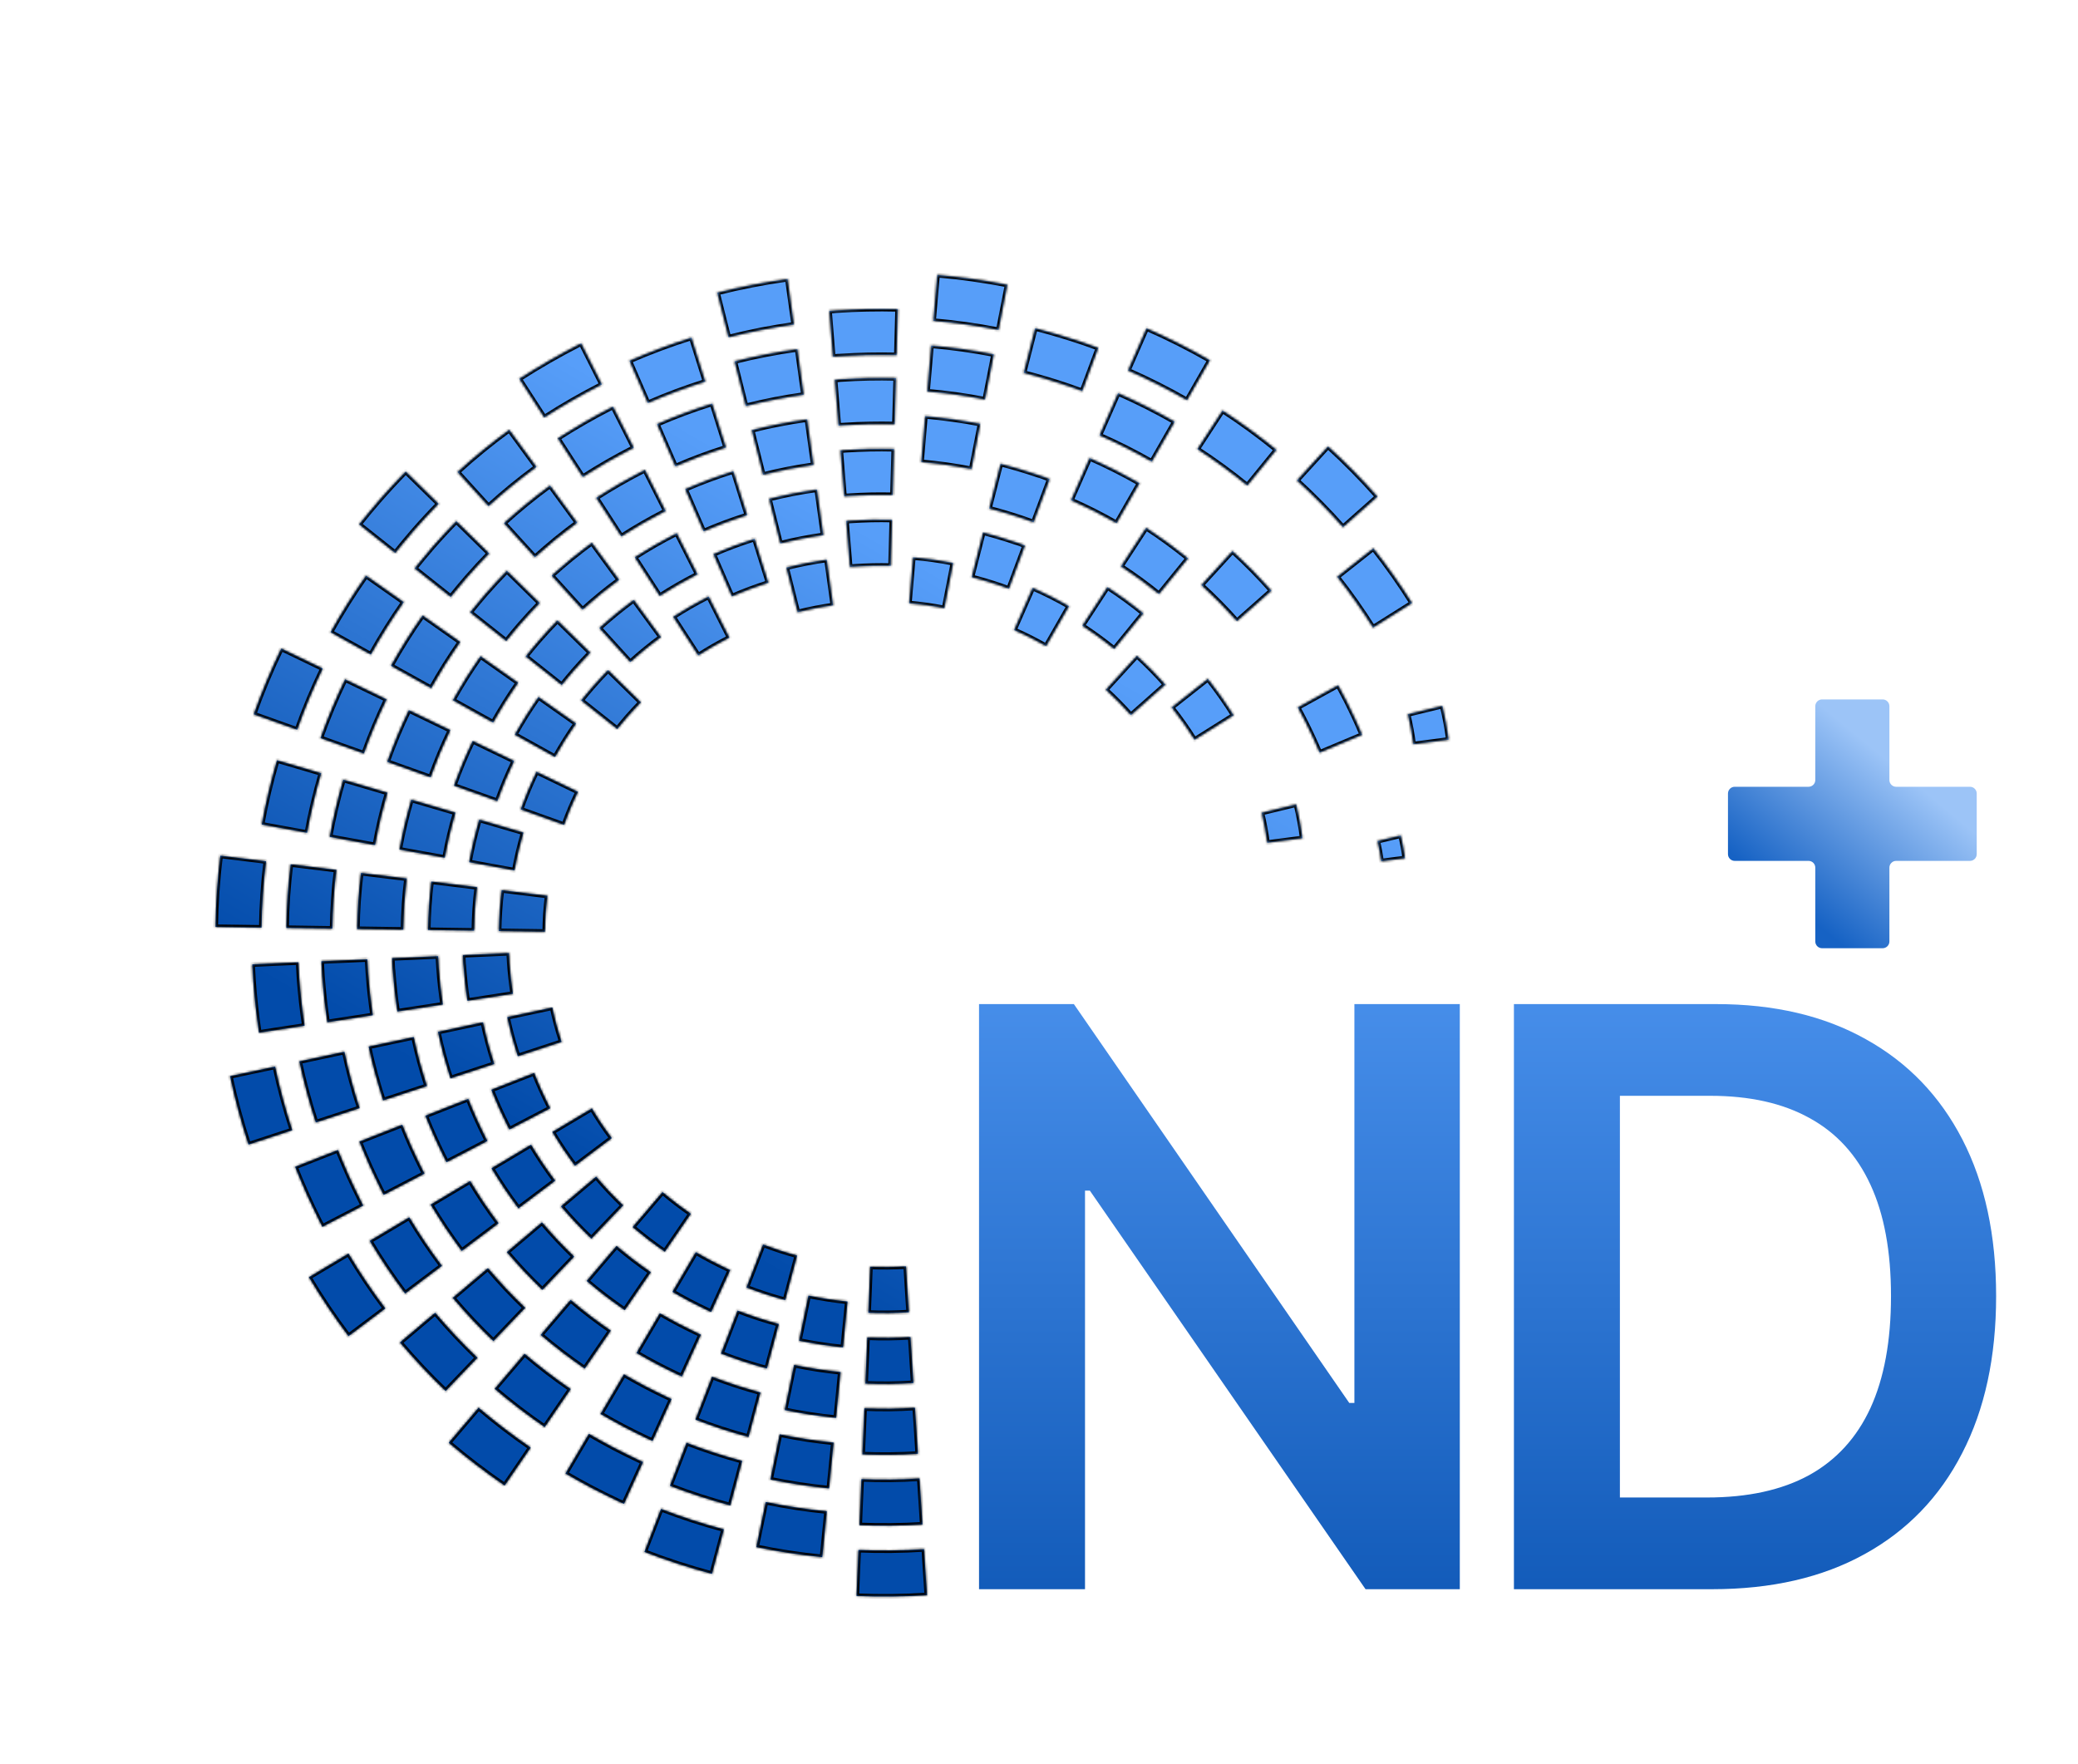 <svg width="827" height="702" viewBox="0 0 827 702" fill="none" xmlns="http://www.w3.org/2000/svg">
<g filter="url(#filter0_d_2_22)">
<g filter="url(#filter1_d_2_22)">
<g filter="url(#filter2_d_2_22)">
<mask id="path-1-inside-1_2_22" fill="white">
<path fill-rule="evenodd" clip-rule="evenodd" d="M235.342 480.919C231.091 476.847 227.042 472.547 223.238 468.053C227.902 464.108 232.57 460.157 237.233 456.212C240.621 460.218 244.218 464.045 248.013 467.668C243.79 472.088 239.572 476.502 235.342 480.919ZM557.461 320.466C558.187 323.449 558.75 326.469 559.151 329.511C556.005 329.922 552.85 330.337 549.708 330.741C549.353 328.035 548.852 325.351 548.217 322.686C551.296 321.945 554.375 321.204 557.461 320.466ZM574.019 268.902C575.081 273.324 575.923 277.805 576.515 282.336C571.849 282.948 567.18 283.549 562.51 284.167C561.98 280.14 561.245 276.163 560.295 272.22C564.861 271.109 569.44 270.005 574.019 268.902ZM515.853 308.11C516.921 312.536 517.749 317.027 518.345 321.551C513.679 322.163 509.01 322.764 504.344 323.375C503.81 319.355 503.072 315.367 502.129 311.429C506.691 310.324 511.274 309.214 515.853 308.11ZM177.362 541.543C170.973 535.433 164.9 528.975 159.185 522.219C163.842 518.271 168.516 514.323 173.18 510.378C178.479 516.646 184.114 522.622 190.028 528.299C185.813 532.723 181.591 537.126 177.362 541.543ZM297.914 559.821C290.745 557.909 283.689 555.603 276.771 552.935C278.972 547.241 281.176 541.54 283.374 535.836C289.685 538.268 296.119 540.366 302.649 542.112C301.077 548.019 299.488 553.925 297.914 559.821ZM305.207 532.585C299.02 530.931 292.916 528.936 286.941 526.626C289.141 520.932 291.339 515.228 293.543 509.527C298.918 511.606 304.394 513.388 309.953 514.874C308.364 520.78 306.785 526.682 305.207 532.585ZM312.496 505.356C307.274 503.959 302.129 502.279 297.085 500.33C299.285 494.636 301.487 488.925 303.691 483.224C308.122 484.934 312.646 486.406 317.228 487.637C315.656 493.544 314.071 499.443 312.496 505.356ZM290.634 587.064C282.497 584.885 274.471 582.284 266.619 579.244C268.82 573.55 271.017 567.846 273.222 562.145C280.464 564.939 287.857 567.351 295.366 569.362C293.787 575.265 292.209 581.168 290.634 587.064ZM283.337 614.306C274.229 611.866 265.265 608.945 256.467 605.554C258.661 599.856 260.865 594.155 263.069 588.454C271.257 591.617 279.605 594.333 288.083 596.595C286.498 602.494 284.916 608.403 283.337 614.306ZM365.325 566.49C357.972 566.964 350.591 567.043 343.236 566.738C343.493 560.629 343.743 554.534 343.996 548.431C350.71 548.711 357.447 548.632 364.152 548.208C364.534 554.297 364.929 560.393 365.325 566.49ZM363.523 538.352C363.128 532.256 362.732 526.159 362.347 520.059C356.629 520.426 350.892 520.49 345.169 520.252C344.916 526.355 344.659 532.464 344.402 538.573C350.771 538.838 357.157 538.769 363.523 538.352ZM361.71 510.217C356.34 510.563 350.956 510.628 345.582 510.398C345.833 504.285 346.082 498.189 346.346 492.084C351.066 492.281 355.812 492.22 360.542 491.928C360.93 498.021 361.326 504.117 361.71 510.217ZM367.123 594.635C366.731 588.531 366.336 582.435 365.947 576.342C358.25 576.83 350.53 576.915 342.823 576.593C342.566 582.702 342.313 588.804 342.06 594.907C350.416 595.268 358.778 595.173 367.123 594.635ZM368.925 622.773C359.589 623.375 350.231 623.479 340.88 623.082C341.143 616.977 341.393 610.881 341.646 604.778C350.344 605.143 359.061 605.032 367.749 604.48C368.145 610.577 368.536 616.68 368.925 622.773ZM259.699 561.426C259.278 561.236 257.964 560.557 257.627 560.468C251.173 557.44 245.168 554.265 239.001 550.678C242.095 545.411 245.206 540.146 248.299 534.879C253.934 538.177 259.476 541.085 265.382 543.867C265.602 544.038 266.917 544.576 267.281 544.742C264.749 550.306 262.223 555.875 259.699 561.426ZM271.369 535.763C271.005 535.597 269.854 535.003 269.56 534.931C263.935 532.275 258.679 529.515 253.312 526.381C256.406 521.114 259.513 515.855 262.61 510.582C267.487 513.433 272.21 515.921 277.316 518.33C277.51 518.468 278.637 518.934 278.947 519.086C276.419 524.644 273.894 530.195 271.369 535.763ZM283.03 510.086C282.719 509.951 281.741 509.439 281.484 509.379C276.686 507.113 272.198 504.752 267.616 502.08C270.716 496.817 273.81 491.55 276.915 486.281C280.993 488.662 284.965 490.752 289.243 492.771C289.404 492.891 290.355 493.28 290.609 493.392C288.09 498.964 285.558 504.528 283.03 510.086ZM248.324 586.455C247.857 586.238 246.373 585.487 245.992 585.382C238.738 581.963 231.987 578.41 225.059 574.366C228.153 569.1 231.264 563.834 234.358 558.567C240.771 562.323 247.034 565.621 253.753 568.785C254.013 568.978 255.509 569.586 255.913 569.775C253.374 575.335 250.842 580.9 248.324 586.455ZM329.951 580.289C322.107 579.516 314.309 578.328 306.593 576.736C307.83 570.751 309.067 564.766 310.314 558.778C317.4 560.253 324.556 561.344 331.749 562.051C331.161 568.136 330.557 574.204 329.951 580.289ZM332.719 552.226C325.877 551.555 319.054 550.514 312.304 549.118C313.551 543.13 314.791 537.155 316.028 531.17C322.136 532.425 328.313 533.375 334.524 533.992C333.922 540.07 333.323 546.158 332.719 552.226ZM335.501 524.171C336.089 518.085 336.697 512.011 337.298 505.933C332.072 505.417 326.89 504.626 321.742 503.562C320.509 509.541 319.271 515.526 318.028 521.507C323.799 522.7 329.637 523.596 335.501 524.171ZM327.246 607.645C327.848 601.567 328.453 595.482 329.051 589.411C320.883 588.602 312.762 587.36 304.735 585.695C303.495 591.67 302.254 597.661 301.014 603.636C309.68 605.449 318.437 606.784 327.246 607.645ZM532.564 260.673C533.679 262.722 534.763 264.78 535.824 266.86C538.086 271.347 540.135 275.773 542.089 280.41C536.457 282.771 530.825 285.132 525.183 287.495C523.399 283.283 521.532 279.245 519.473 275.157C518.514 273.252 517.53 271.375 516.503 269.51C521.844 266.566 527.202 263.623 532.564 260.673ZM490.497 207.29C495.942 212.264 501.12 217.516 506.001 223.038C501.431 227.081 496.857 231.131 492.279 235.187C487.828 230.16 483.102 225.364 478.134 220.834C482.253 216.318 486.382 211.8 490.497 207.29ZM452.471 248.935C456.44 252.562 460.226 256.4 463.793 260.431C459.219 264.48 454.645 268.53 450.078 272.583C446.937 269.038 443.601 265.662 440.106 262.469C444.231 257.957 448.352 253.451 452.471 248.935ZM528.533 165.643C535.441 171.956 542.012 178.622 548.207 185.619C543.642 189.683 539.068 193.732 534.494 197.782C528.723 191.26 522.598 185.045 516.168 179.176C520.296 174.674 524.408 170.155 528.533 165.643ZM433.641 170.276C440.42 173.261 447.047 176.601 453.478 180.279C450.438 185.576 447.406 190.888 444.366 196.185C438.501 192.826 432.461 189.771 426.272 187.065C428.734 181.469 431.179 175.872 433.641 170.276ZM410.981 221.923C415.923 224.096 420.749 226.529 425.436 229.217C422.402 234.518 419.361 239.815 416.321 245.113C412.2 242.76 407.953 240.609 403.606 238.709C406.068 233.113 408.523 227.513 410.981 221.923ZM444.967 144.458C452.669 147.836 460.191 151.63 467.498 155.814C464.463 161.115 461.419 166.419 458.389 171.713C451.652 167.859 444.713 164.356 437.602 161.241C440.06 155.652 442.505 150.055 444.967 144.458ZM456.293 118.641C464.921 122.42 473.338 126.67 481.513 131.355C478.476 136.645 475.438 141.953 472.404 147.254C464.799 142.899 456.961 138.947 448.935 135.428C451.39 129.828 453.846 124.228 456.293 118.641ZM368.212 153.606C375.567 154.246 382.882 155.261 390.122 156.666C388.946 162.669 387.78 168.668 386.618 174.661C380.015 173.377 373.354 172.439 366.646 171.871C367.166 165.781 367.692 159.695 368.212 153.606ZM363.399 209.795C368.742 210.246 374.064 210.994 379.328 212.027C378.155 218.022 376.986 224.011 375.827 230.015C371.207 229.107 366.528 228.455 361.827 228.057C362.343 221.973 362.866 215.877 363.399 209.795ZM370.625 125.515C378.977 126.236 387.277 127.396 395.511 128.994C394.338 134.99 393.166 140.986 391.997 146.975C384.418 145.498 376.753 144.431 369.056 143.77C369.576 137.68 370.099 131.601 370.625 125.515ZM373.025 97.416C372.505 103.506 371.989 109.59 371.459 115.682C380.165 116.431 388.827 117.64 397.399 119.31C398.571 113.315 399.731 107.311 400.903 101.315C391.687 99.521 382.373 98.218 373.025 97.416ZM299.224 159.159C306.473 157.334 313.822 155.903 321.222 154.873C322.069 160.921 322.917 166.97 323.761 173.025C317.007 173.96 310.307 175.262 303.702 176.937C302.203 171.007 300.717 165.085 299.224 159.159ZM306.097 186.504C307.583 192.426 309.076 198.352 310.568 204.278C316.195 202.86 321.91 201.749 327.66 200.959C326.812 194.911 325.969 188.856 325.125 182.801C318.718 183.688 312.364 184.926 306.097 186.504ZM312.977 213.853C318.262 212.521 323.616 211.484 329.021 210.725C329.869 216.773 330.708 222.835 331.553 228.873C326.812 229.538 322.104 230.453 317.452 231.621C315.952 225.708 314.463 219.775 312.977 213.853ZM292.348 131.803C293.83 137.732 295.323 143.658 296.815 149.584C304.416 147.671 312.105 146.171 319.858 145.097C319.021 139.045 318.177 132.99 317.333 126.935C308.92 128.114 300.575 129.739 292.348 131.803ZM285.471 104.465C294.68 102.154 304.02 100.335 313.423 99.02C314.264 105.065 315.111 111.113 315.959 117.162C307.203 118.382 298.507 120.079 289.946 122.233C288.449 116.313 286.964 110.391 285.471 104.465ZM237.309 186.092C243.519 182.103 249.568 178.622 256.151 175.256C256.209 175.201 256.559 175.04 256.668 174.988C259.416 180.455 262.168 185.914 264.91 191.36C264.821 191.406 264.509 191.579 264.44 191.592C258.439 194.668 252.934 197.835 247.263 201.473C243.936 196.352 240.622 191.222 237.309 186.092ZM252.623 209.764C255.943 214.898 259.26 220.021 262.573 225.151C267.394 222.066 272.093 219.361 277.188 216.752C277.251 216.736 277.513 216.587 277.598 216.547C274.843 211.094 272.091 205.634 269.353 200.182C269.257 200.225 268.964 200.365 268.903 200.409C263.211 203.318 258.004 206.322 252.623 209.764ZM267.939 233.446C272.472 230.539 276.859 228.008 281.659 225.556C281.695 225.524 281.967 225.406 282.034 225.366C284.782 230.832 287.531 236.282 290.276 241.738C290.216 241.765 289.999 241.896 289.947 241.91C285.737 244.058 281.894 246.275 277.903 248.824C274.573 243.693 271.252 238.576 267.939 233.446ZM221.989 162.417C225.302 167.547 228.622 172.681 231.939 177.804C238.462 173.625 244.788 169.985 251.676 166.459C251.76 166.436 252.115 166.235 252.224 166.183C249.475 160.734 246.72 155.281 243.979 149.818C243.859 149.872 243.457 150.047 243.392 150.115C235.916 153.939 229.068 157.887 221.989 162.417ZM206.669 138.742C214.573 133.671 222.277 129.237 230.629 124.965C230.722 124.895 231.16 124.688 231.301 124.628C234.053 130.088 236.787 135.546 239.543 140.999C239.426 141.064 239.025 141.284 238.92 141.312C231.134 145.292 223.994 149.407 216.622 154.139C213.313 149.003 209.989 143.875 206.669 138.742ZM187.113 231.688C189.112 229.174 191.141 226.731 193.252 224.299C196.01 221.146 198.8 218.134 201.734 215.135C206.09 219.408 210.452 223.686 214.811 227.97C212.14 230.697 209.591 233.459 207.073 236.335C205.157 238.552 203.295 240.783 201.473 243.08C196.695 239.279 191.906 235.48 187.113 231.688ZM209.212 249.21C210.943 247.037 212.699 244.93 214.519 242.818C216.909 240.087 219.315 237.482 221.854 234.891C226.205 239.171 230.574 243.452 234.937 247.729C232.654 250.061 230.486 252.407 228.347 254.857C226.703 256.755 225.126 258.645 223.578 260.607C218.789 256.808 214 253.009 209.212 249.21ZM231.303 266.728C232.772 264.889 234.254 263.103 235.797 261.333C237.808 259.029 239.836 256.833 241.983 254.644C246.339 258.917 250.704 263.205 255.068 267.465C253.182 269.399 251.389 271.342 249.611 273.365C248.263 274.92 246.954 276.498 245.667 278.115C240.885 274.319 236.096 270.521 231.303 266.728ZM165.028 214.173C167.301 211.323 169.597 208.556 171.988 205.792C175.114 202.214 178.283 198.776 181.607 195.392C185.963 199.666 190.321 203.95 194.683 208.227C191.614 211.369 188.699 214.52 185.819 217.825C183.605 220.373 181.487 222.924 179.385 225.555C174.599 221.767 169.81 217.968 165.028 214.173ZM142.926 196.657C145.46 193.463 148.042 190.367 150.713 187.286C154.222 183.276 157.757 179.449 161.469 175.652C165.838 179.934 170.194 184.207 174.552 188.491C171.092 192.035 167.793 195.592 164.541 199.326C162.054 202.195 159.655 205.079 157.286 208.05C152.501 204.245 147.718 200.45 142.926 196.657ZM154.111 291.16C156.612 284.164 159.481 277.283 162.722 270.581C168.221 273.243 173.723 275.898 179.225 278.553C176.283 284.659 173.654 290.928 171.377 297.32C165.627 295.264 159.868 293.221 154.111 291.16ZM180.674 300.628C182.834 294.575 185.317 288.637 188.109 282.852C193.615 285.501 199.117 288.156 204.615 290.818C202.109 296.017 199.879 301.349 197.934 306.784C192.19 304.731 186.439 302.675 180.674 300.628ZM207.241 310.089C209.059 304.996 211.15 299.982 213.51 295.113C219.016 297.762 224.508 300.42 230.016 303.079C227.942 307.361 226.101 311.76 224.501 316.245C218.757 314.193 212.985 312.142 207.241 310.089ZM127.557 281.707C130.394 273.747 133.662 265.929 137.338 258.321C142.837 260.983 148.332 263.634 153.841 266.293C150.454 273.308 147.436 280.51 144.825 287.849C139.06 285.802 133.305 283.753 127.557 281.707ZM100.994 272.239C104.17 263.325 107.822 254.581 111.937 246.06C117.446 248.719 122.938 251.377 128.444 254.025C124.618 261.954 121.214 270.099 118.264 278.392C112.493 276.341 106.745 274.296 100.994 272.239ZM142.146 357.671C142.254 350.212 142.759 342.77 143.667 335.366C149.736 336.104 155.799 336.856 161.869 337.594C161.045 344.348 160.579 351.14 160.479 357.941C154.364 357.849 148.262 357.763 142.146 357.671ZM170.337 358.073C170.432 351.632 170.87 345.195 171.648 338.795C177.718 339.533 183.781 340.284 189.85 341.022C189.138 346.771 188.754 352.55 188.67 358.344C182.551 358.258 176.452 358.166 170.337 358.073ZM198.531 358.487C198.616 353.057 198.984 347.613 199.647 342.224C205.713 342.969 211.776 343.72 217.845 344.458C217.258 349.21 216.945 353.978 216.87 358.761C210.755 358.668 204.642 358.586 198.531 358.487ZM113.955 357.268C120.054 357.36 126.169 357.452 132.271 357.537C132.391 349.723 132.921 341.916 133.87 334.164C127.8 333.426 121.738 332.675 115.685 331.938C114.652 340.339 114.073 348.798 113.955 357.268ZM85.758 356.861C85.891 347.384 86.535 337.911 87.696 328.506C93.749 329.243 99.822 329.991 105.881 330.732C104.804 339.487 104.202 348.305 104.078 357.124C97.975 357.039 91.867 356.95 85.758 356.861ZM152.491 425.891C150.197 418.874 148.263 411.721 146.719 404.492C152.693 403.222 158.667 401.952 164.642 400.682C166.047 407.264 167.803 413.775 169.911 420.181C164.101 422.085 158.302 423.986 152.491 425.891ZM179.29 417.102C185.089 415.2 190.896 413.303 196.703 411.388C194.918 405.938 193.422 400.4 192.229 394.797C186.255 396.067 180.277 397.344 174.302 398.614C175.628 404.859 177.294 411.036 179.29 417.102ZM206.084 408.32C204.408 403.216 203.003 398.012 201.885 392.753C207.859 391.483 213.837 390.206 219.816 388.929C220.797 393.552 222.028 398.125 223.504 402.61C217.69 404.521 211.877 406.414 206.084 408.32ZM125.697 434.672C131.503 432.775 137.303 430.874 143.113 428.969C140.698 421.609 138.686 414.119 137.076 406.544C131.102 407.814 125.124 409.091 119.145 410.368C120.898 418.583 123.079 426.7 125.697 434.672ZM98.895 443.468C95.975 434.534 93.523 425.447 91.555 416.242C97.529 414.972 103.508 413.695 109.482 412.425C111.307 420.991 113.587 429.44 116.311 437.764C110.509 439.655 104.716 441.561 98.895 443.468ZM183.766 485.813C179.314 479.884 175.181 473.724 171.38 467.358C176.626 464.226 181.878 461.099 187.114 457.97C190.575 463.778 194.356 469.399 198.414 474.8C193.527 478.474 188.653 482.139 183.766 485.813ZM206.315 468.861C202.459 463.737 198.887 458.413 195.596 452.907C200.849 449.779 206.088 446.644 211.33 443.519C214.284 448.46 217.499 453.241 220.946 457.847C216.065 461.525 211.199 465.194 206.315 468.861ZM228.839 451.922C233.727 448.248 238.608 444.57 243.492 440.903C240.63 437.103 237.993 433.159 235.56 429.076C230.303 432.21 225.061 435.335 219.826 438.464C222.578 443.111 225.594 447.592 228.839 451.922ZM161.227 502.761C166.115 499.087 170.996 495.409 175.879 491.742C171.214 485.539 166.877 479.076 162.894 472.411C157.642 475.538 152.4 478.663 147.154 481.794C151.473 489.025 156.175 496.035 161.227 502.761ZM138.699 519.707C133.027 512.172 127.767 504.336 122.941 496.239C128.198 493.104 133.44 489.98 138.696 486.845C143.185 494.378 148.076 501.674 153.351 508.687C148.46 512.368 143.58 516.029 138.699 519.707ZM232.719 532.627C226.641 528.473 220.783 523.986 215.178 519.212C219.143 514.564 223.113 509.908 227.078 505.26C232.186 509.623 237.53 513.716 243.08 517.513C239.616 522.548 236.162 527.597 232.719 532.627ZM248.641 509.366C243.388 505.759 238.315 501.885 233.475 497.747C237.447 493.102 241.406 488.449 245.371 483.801C249.729 487.519 254.283 491.006 259.01 494.238C255.555 499.288 252.105 504.331 248.641 509.366ZM264.59 486.103C260.15 483.063 255.872 479.788 251.782 476.295C255.753 471.651 259.708 467.005 263.674 462.356C267.282 465.429 271.046 468.31 274.952 470.989C271.485 476.014 268.041 481.06 264.59 486.103ZM216.782 555.897C209.889 551.166 203.237 546.079 196.875 540.657C200.847 536.012 204.806 531.36 208.775 526.705C214.644 531.71 220.778 536.409 227.134 540.769C223.684 545.812 220.233 550.855 216.782 555.897ZM200.847 579.151C193.133 573.866 185.691 568.173 178.576 562.112C182.548 557.467 186.506 552.815 190.472 548.166C197.09 553.817 204.018 559.116 211.202 564.032C207.751 569.075 204.29 574.121 200.847 579.151ZM480.72 258.148C484.384 262.791 487.798 267.625 490.946 272.643C485.765 275.891 480.598 279.147 475.417 282.396C472.622 277.945 469.585 273.637 466.321 269.508C471.133 265.72 475.924 261.937 480.72 258.148ZM546.571 206.195C552.091 213.182 557.23 220.462 561.959 227.992C556.795 231.241 551.621 234.494 546.443 237.753C542.057 230.775 537.299 224.015 532.193 217.55C536.988 213.76 541.78 209.978 546.571 206.195ZM456.144 198.027C461.913 201.782 467.474 205.85 472.821 210.183C468.963 214.921 465.109 219.668 461.255 224.399C456.416 220.457 451.359 216.786 446.142 213.376C449.477 208.257 452.802 203.142 456.144 198.027ZM440.743 221.642C445.683 224.857 450.447 228.332 455.011 232.045C451.153 236.782 447.303 241.523 443.445 246.261C439.364 242.95 435.133 239.853 430.741 236.991C434.076 231.872 437.41 226.771 440.743 221.642ZM486.549 151.364C493.959 156.181 501.117 161.418 507.973 166.994C504.111 171.738 500.258 176.469 496.4 181.206C490.042 176.024 483.412 171.188 476.538 166.716C479.873 161.597 483.208 156.479 486.549 151.364ZM398.217 172.573C403.35 173.893 408.248 175.359 413.266 177.063C413.895 177.152 416.895 178.354 417.71 178.657C415.584 184.376 413.45 190.108 411.333 195.842C409.988 195.339 408.651 194.868 407.311 194.403C402.761 192.855 398.341 191.54 393.687 190.338C395.199 184.414 396.706 178.497 398.217 172.573ZM391.255 199.893C389.751 205.821 388.237 211.735 386.732 217.663C390.626 218.665 394.335 219.772 398.139 221.067C399.275 221.457 400.389 221.853 401.52 222.268C403.64 216.545 405.764 210.815 407.898 205.083C407.2 204.821 404.645 203.797 404.1 203.73C399.809 202.269 395.638 201.027 391.255 199.893ZM411.97 118.611C418.581 120.325 424.891 122.209 431.357 124.404C433.282 125.065 435.186 125.748 437.081 126.445C434.951 132.171 432.83 137.911 430.708 143.623C428.947 142.969 427.177 142.345 425.403 141.727C419.415 139.684 413.566 137.951 407.437 136.366C408.951 130.452 410.463 124.528 411.97 118.611ZM332.259 139.123C332.759 139.085 334.459 139.032 334.808 138.933C342.169 138.446 349.188 138.291 356.562 138.483C356.392 144.581 356.22 150.695 356.057 156.796C349.276 156.646 342.845 156.777 336.077 157.218C335.77 157.183 334.165 157.361 333.731 157.393C333.232 151.307 332.751 145.222 332.259 139.123ZM334.512 167.23C335.007 173.322 335.496 179.411 335.991 185.504C336.366 185.482 337.751 185.318 338.013 185.354C343.848 184.967 349.421 184.852 355.28 184.991C355.444 178.89 355.615 172.776 355.779 166.675C349.332 166.515 343.188 166.653 336.751 167.073C336.451 167.148 334.957 167.195 334.512 167.23ZM336.786 195.331C337.161 195.309 338.443 195.263 338.705 195.193C344.22 194.824 349.474 194.711 355 194.844C354.836 200.945 354.665 207.059 354.501 213.16C349.567 213.042 344.89 213.152 339.977 213.471C339.743 213.433 338.579 213.565 338.269 213.598C337.766 207.519 337.281 201.424 336.786 195.331ZM330.05 111.722C330.549 117.808 331.033 123.903 331.522 129.992C332.017 129.96 333.82 129.746 334.164 129.794C341.841 129.294 349.129 129.145 356.807 129.318C356.971 123.217 357.143 117.103 357.313 111.006C349.051 110.805 341.161 110.969 332.908 111.516C332.515 111.616 330.598 111.676 330.05 111.722ZM261.488 156.781C268.643 153.665 275.97 150.939 283.425 148.606C285.256 154.435 287.087 160.265 288.915 166.084C282.083 168.229 275.362 170.73 268.795 173.593C266.353 167.995 263.922 162.393 261.488 156.781ZM272.723 182.649C275.161 188.255 277.596 193.85 280.023 199.458C285.685 197 291.462 194.847 297.35 193.005C295.523 187.169 293.692 181.339 291.857 175.516C285.37 177.551 278.966 179.934 272.723 182.649ZM283.961 208.511C289.296 206.19 294.757 204.156 300.304 202.417C302.135 208.247 303.959 214.073 305.786 219.909C300.855 221.455 296 223.265 291.268 225.323C288.834 219.711 286.399 214.116 283.961 208.511ZM250.533 131.577C252.97 137.183 255.405 142.778 257.833 148.386C265.294 145.137 272.93 142.29 280.682 139.854C278.854 134.035 277.027 128.199 275.2 122.362C266.829 124.998 258.582 128.076 250.533 131.577ZM200.57 196.194C206.413 190.88 212.532 185.884 218.913 181.216C222.516 186.151 226.126 191.072 229.729 196.007C223.883 200.286 218.267 204.883 212.9 209.756C208.792 205.237 204.691 200.721 200.57 196.194ZM219.54 217.054C224.653 212.423 229.994 208.039 235.561 203.97C239.167 208.898 242.777 213.837 246.383 218.765C241.337 222.453 236.497 226.412 231.872 230.626C227.768 226.1 223.661 221.581 219.54 217.054ZM238.522 237.921C242.886 233.945 247.455 230.21 252.215 226.727C255.825 231.649 259.435 236.587 263.048 241.519C258.812 244.615 254.734 247.944 250.852 251.483C246.738 246.96 242.63 242.441 238.522 237.921ZM182.087 175.854C186.195 180.374 190.309 184.897 194.417 189.416C200.493 183.882 206.864 178.679 213.503 173.824C209.897 168.896 206.29 163.968 202.677 159.036C195.522 164.264 188.645 169.883 182.087 175.854ZM155.599 252.946C159.439 246.051 163.633 239.352 168.183 232.911C173.181 236.424 178.175 239.943 183.173 243.457C179.001 249.382 175.144 255.525 171.624 261.853C166.271 258.878 160.942 255.907 155.599 252.946ZM180.242 266.643C183.59 260.614 187.268 254.765 191.237 249.129C196.228 252.655 201.223 256.158 206.213 259.684C202.628 264.791 199.303 270.092 196.26 275.547C190.92 272.579 185.584 269.622 180.242 266.643ZM204.891 280.344C207.762 275.188 210.894 270.191 214.291 265.364C219.289 268.877 224.293 272.394 229.277 275.917C226.263 280.204 223.461 284.658 220.909 289.248C215.57 286.28 210.224 283.308 204.891 280.344ZM131.567 239.584C135.873 231.835 140.6 224.321 145.695 217.073C150.693 220.586 155.687 224.106 160.679 227.615C155.948 234.34 151.572 241.306 147.589 248.481C142.252 245.523 136.913 242.556 131.567 239.584ZM131.229 321.026C132.626 313.357 134.42 305.749 136.614 298.275C142.481 299.992 148.344 301.716 154.207 303.439C152.184 310.296 150.538 317.265 149.269 324.3C143.261 323.209 137.24 322.111 131.229 321.026ZM158.981 326.063C160.189 319.363 161.766 312.743 163.676 306.219C169.54 307.943 175.41 309.653 181.267 311.373C179.531 317.273 178.114 323.278 177.024 329.331C171.002 328.249 164.995 327.158 158.981 326.063ZM186.719 331.092C192.726 332.183 198.747 333.282 204.755 334.373C205.674 329.291 206.87 324.264 208.316 319.31C202.453 317.586 196.597 315.866 190.726 314.156C189.098 319.73 187.761 325.383 186.719 331.092ZM104.19 316.118C105.753 307.502 107.786 298.945 110.238 290.533C116.102 292.257 121.965 293.98 127.828 295.704C125.537 303.484 123.663 311.399 122.219 319.395C116.205 318.3 110.198 317.209 104.19 316.118ZM130.265 394.781C129.332 388.559 128.671 382.557 128.215 376.274C128.089 374.364 127.977 372.461 127.894 370.539C133.994 370.26 140.097 369.992 146.202 369.734C146.271 371.498 146.376 373.246 146.5 375.006C146.925 380.775 147.524 386.274 148.381 392C142.344 392.934 136.305 393.858 130.265 394.781ZM158.136 390.518C164.172 389.601 170.215 388.671 176.248 387.744C175.512 382.803 174.978 378.049 174.622 373.062C174.522 371.537 174.437 370.03 174.368 368.497C168.255 368.767 162.156 369.029 156.06 369.301C156.1 370.226 156.157 373.679 156.337 374.331C156.738 379.821 157.324 385.082 158.136 390.518ZM186.018 386.252C185.317 381.588 184.812 377.089 184.481 372.382C184.323 371.813 184.267 368.864 184.243 368.064C190.342 367.803 196.442 367.524 202.551 367.26C202.604 368.545 202.678 369.825 202.763 371.103C203.07 375.301 203.515 379.306 204.136 383.465C198.09 384.402 192.046 385.332 186.018 386.252ZM103.09 398.942C109.12 398.004 115.169 397.095 121.208 396.172C120.239 389.691 119.547 383.449 119.068 376.915C118.931 374.918 118.816 372.943 118.734 370.942C112.628 371.217 106.529 371.478 100.426 371.746C100.526 373.899 100.641 376.042 100.79 378.188C101.294 385.213 102.041 391.972 103.09 398.942ZM152.696 463.5C152.481 463.093 151.862 461.745 151.645 461.479C148.447 455.107 145.654 448.908 143.035 442.27C148.714 440.042 154.403 437.812 160.089 435.571C162.491 441.651 165.043 447.349 167.985 453.184C168.058 453.456 168.762 454.701 168.941 455.034C163.537 457.872 158.112 460.687 152.696 463.5ZM177.71 450.499C183.127 447.67 188.553 444.854 193.968 442.042C193.815 441.741 193.216 440.68 193.141 440.442C190.621 435.408 188.425 430.533 186.35 425.279C180.661 427.509 174.978 429.743 169.292 431.984C171.582 437.77 174.014 443.186 176.808 448.741C176.986 448.968 177.523 450.135 177.71 450.499ZM202.732 437.486C202.565 437.177 202.107 436.179 201.952 435.975C199.572 431.233 197.497 426.606 195.534 421.664C201.223 419.433 206.906 417.199 212.601 414.973C214.333 419.366 216.18 423.455 218.299 427.683C218.352 427.882 218.861 428.777 218.993 429.021C213.567 431.854 208.145 434.663 202.732 437.486ZM128.3 476.195C133.717 473.365 139.139 470.556 144.558 467.737C144.352 467.344 143.568 465.946 143.471 465.624C140.139 458.981 137.245 452.528 134.497 445.622C128.815 447.856 123.132 450.09 117.443 452.321C120.405 459.775 123.532 466.742 127.134 473.913C127.373 474.219 128.064 475.731 128.3 476.195ZM196.368 521.68C190.68 516.24 185.272 510.483 180.177 504.475C184.84 500.53 189.511 496.589 194.175 492.644C198.847 498.161 203.807 503.438 209.035 508.436C204.81 512.846 200.591 517.26 196.368 521.68ZM215.859 501.301C210.874 496.541 206.155 491.519 201.704 486.262C206.372 482.311 211.042 478.37 215.706 474.425C219.731 479.179 224.011 483.736 228.516 488.043C224.293 492.463 220.075 496.877 215.859 501.301Z"/>
</mask>
<path fill-rule="evenodd" clip-rule="evenodd" d="M235.342 480.919C231.091 476.847 227.042 472.547 223.238 468.053C227.902 464.108 232.57 460.157 237.233 456.212C240.621 460.218 244.218 464.045 248.013 467.668C243.79 472.088 239.572 476.502 235.342 480.919ZM557.461 320.466C558.187 323.449 558.75 326.469 559.151 329.511C556.005 329.922 552.85 330.337 549.708 330.741C549.353 328.035 548.852 325.351 548.217 322.686C551.296 321.945 554.375 321.204 557.461 320.466ZM574.019 268.902C575.081 273.324 575.923 277.805 576.515 282.336C571.849 282.948 567.18 283.549 562.51 284.167C561.98 280.14 561.245 276.163 560.295 272.22C564.861 271.109 569.44 270.005 574.019 268.902ZM515.853 308.11C516.921 312.536 517.749 317.027 518.345 321.551C513.679 322.163 509.01 322.764 504.344 323.375C503.81 319.355 503.072 315.367 502.129 311.429C506.691 310.324 511.274 309.214 515.853 308.11ZM177.362 541.543C170.973 535.433 164.9 528.975 159.185 522.219C163.842 518.271 168.516 514.323 173.18 510.378C178.479 516.646 184.114 522.622 190.028 528.299C185.813 532.723 181.591 537.126 177.362 541.543ZM297.914 559.821C290.745 557.909 283.689 555.603 276.771 552.935C278.972 547.241 281.176 541.54 283.374 535.836C289.685 538.268 296.119 540.366 302.649 542.112C301.077 548.019 299.488 553.925 297.914 559.821ZM305.207 532.585C299.02 530.931 292.916 528.936 286.941 526.626C289.141 520.932 291.339 515.228 293.543 509.527C298.918 511.606 304.394 513.388 309.953 514.874C308.364 520.78 306.785 526.682 305.207 532.585ZM312.496 505.356C307.274 503.959 302.129 502.279 297.085 500.33C299.285 494.636 301.487 488.925 303.691 483.224C308.122 484.934 312.646 486.406 317.228 487.637C315.656 493.544 314.071 499.443 312.496 505.356ZM290.634 587.064C282.497 584.885 274.471 582.284 266.619 579.244C268.82 573.55 271.017 567.846 273.222 562.145C280.464 564.939 287.857 567.351 295.366 569.362C293.787 575.265 292.209 581.168 290.634 587.064ZM283.337 614.306C274.229 611.866 265.265 608.945 256.467 605.554C258.661 599.856 260.865 594.155 263.069 588.454C271.257 591.617 279.605 594.333 288.083 596.595C286.498 602.494 284.916 608.403 283.337 614.306ZM365.325 566.49C357.972 566.964 350.591 567.043 343.236 566.738C343.493 560.629 343.743 554.534 343.996 548.431C350.71 548.711 357.447 548.632 364.152 548.208C364.534 554.297 364.929 560.393 365.325 566.49ZM363.523 538.352C363.128 532.256 362.732 526.159 362.347 520.059C356.629 520.426 350.892 520.49 345.169 520.252C344.916 526.355 344.659 532.464 344.402 538.573C350.771 538.838 357.157 538.769 363.523 538.352ZM361.71 510.217C356.34 510.563 350.956 510.628 345.582 510.398C345.833 504.285 346.082 498.189 346.346 492.084C351.066 492.281 355.812 492.22 360.542 491.928C360.93 498.021 361.326 504.117 361.71 510.217ZM367.123 594.635C366.731 588.531 366.336 582.435 365.947 576.342C358.25 576.83 350.53 576.915 342.823 576.593C342.566 582.702 342.313 588.804 342.06 594.907C350.416 595.268 358.778 595.173 367.123 594.635ZM368.925 622.773C359.589 623.375 350.231 623.479 340.88 623.082C341.143 616.977 341.393 610.881 341.646 604.778C350.344 605.143 359.061 605.032 367.749 604.48C368.145 610.577 368.536 616.68 368.925 622.773ZM259.699 561.426C259.278 561.236 257.964 560.557 257.627 560.468C251.173 557.44 245.168 554.265 239.001 550.678C242.095 545.411 245.206 540.146 248.299 534.879C253.934 538.177 259.476 541.085 265.382 543.867C265.602 544.038 266.917 544.576 267.281 544.742C264.749 550.306 262.223 555.875 259.699 561.426ZM271.369 535.763C271.005 535.597 269.854 535.003 269.56 534.931C263.935 532.275 258.679 529.515 253.312 526.381C256.406 521.114 259.513 515.855 262.61 510.582C267.487 513.433 272.21 515.921 277.316 518.33C277.51 518.468 278.637 518.934 278.947 519.086C276.419 524.644 273.894 530.195 271.369 535.763ZM283.03 510.086C282.719 509.951 281.741 509.439 281.484 509.379C276.686 507.113 272.198 504.752 267.616 502.08C270.716 496.817 273.81 491.55 276.915 486.281C280.993 488.662 284.965 490.752 289.243 492.771C289.404 492.891 290.355 493.28 290.609 493.392C288.09 498.964 285.558 504.528 283.03 510.086ZM248.324 586.455C247.857 586.238 246.373 585.487 245.992 585.382C238.738 581.963 231.987 578.41 225.059 574.366C228.153 569.1 231.264 563.834 234.358 558.567C240.771 562.323 247.034 565.621 253.753 568.785C254.013 568.978 255.509 569.586 255.913 569.775C253.374 575.335 250.842 580.9 248.324 586.455ZM329.951 580.289C322.107 579.516 314.309 578.328 306.593 576.736C307.83 570.751 309.067 564.766 310.314 558.778C317.4 560.253 324.556 561.344 331.749 562.051C331.161 568.136 330.557 574.204 329.951 580.289ZM332.719 552.226C325.877 551.555 319.054 550.514 312.304 549.118C313.551 543.13 314.791 537.155 316.028 531.17C322.136 532.425 328.313 533.375 334.524 533.992C333.922 540.07 333.323 546.158 332.719 552.226ZM335.501 524.171C336.089 518.085 336.697 512.011 337.298 505.933C332.072 505.417 326.89 504.626 321.742 503.562C320.509 509.541 319.271 515.526 318.028 521.507C323.799 522.7 329.637 523.596 335.501 524.171ZM327.246 607.645C327.848 601.567 328.453 595.482 329.051 589.411C320.883 588.602 312.762 587.36 304.735 585.695C303.495 591.67 302.254 597.661 301.014 603.636C309.68 605.449 318.437 606.784 327.246 607.645ZM532.564 260.673C533.679 262.722 534.763 264.78 535.824 266.86C538.086 271.347 540.135 275.773 542.089 280.41C536.457 282.771 530.825 285.132 525.183 287.495C523.399 283.283 521.532 279.245 519.473 275.157C518.514 273.252 517.53 271.375 516.503 269.51C521.844 266.566 527.202 263.623 532.564 260.673ZM490.497 207.29C495.942 212.264 501.12 217.516 506.001 223.038C501.431 227.081 496.857 231.131 492.279 235.187C487.828 230.16 483.102 225.364 478.134 220.834C482.253 216.318 486.382 211.8 490.497 207.29ZM452.471 248.935C456.44 252.562 460.226 256.4 463.793 260.431C459.219 264.48 454.645 268.53 450.078 272.583C446.937 269.038 443.601 265.662 440.106 262.469C444.231 257.957 448.352 253.451 452.471 248.935ZM528.533 165.643C535.441 171.956 542.012 178.622 548.207 185.619C543.642 189.683 539.068 193.732 534.494 197.782C528.723 191.26 522.598 185.045 516.168 179.176C520.296 174.674 524.408 170.155 528.533 165.643ZM433.641 170.276C440.42 173.261 447.047 176.601 453.478 180.279C450.438 185.576 447.406 190.888 444.366 196.185C438.501 192.826 432.461 189.771 426.272 187.065C428.734 181.469 431.179 175.872 433.641 170.276ZM410.981 221.923C415.923 224.096 420.749 226.529 425.436 229.217C422.402 234.518 419.361 239.815 416.321 245.113C412.2 242.76 407.953 240.609 403.606 238.709C406.068 233.113 408.523 227.513 410.981 221.923ZM444.967 144.458C452.669 147.836 460.191 151.63 467.498 155.814C464.463 161.115 461.419 166.419 458.389 171.713C451.652 167.859 444.713 164.356 437.602 161.241C440.06 155.652 442.505 150.055 444.967 144.458ZM456.293 118.641C464.921 122.42 473.338 126.67 481.513 131.355C478.476 136.645 475.438 141.953 472.404 147.254C464.799 142.899 456.961 138.947 448.935 135.428C451.39 129.828 453.846 124.228 456.293 118.641ZM368.212 153.606C375.567 154.246 382.882 155.261 390.122 156.666C388.946 162.669 387.78 168.668 386.618 174.661C380.015 173.377 373.354 172.439 366.646 171.871C367.166 165.781 367.692 159.695 368.212 153.606ZM363.399 209.795C368.742 210.246 374.064 210.994 379.328 212.027C378.155 218.022 376.986 224.011 375.827 230.015C371.207 229.107 366.528 228.455 361.827 228.057C362.343 221.973 362.866 215.877 363.399 209.795ZM370.625 125.515C378.977 126.236 387.277 127.396 395.511 128.994C394.338 134.99 393.166 140.986 391.997 146.975C384.418 145.498 376.753 144.431 369.056 143.77C369.576 137.68 370.099 131.601 370.625 125.515ZM373.025 97.416C372.505 103.506 371.989 109.59 371.459 115.682C380.165 116.431 388.827 117.64 397.399 119.31C398.571 113.315 399.731 107.311 400.903 101.315C391.687 99.521 382.373 98.218 373.025 97.416ZM299.224 159.159C306.473 157.334 313.822 155.903 321.222 154.873C322.069 160.921 322.917 166.97 323.761 173.025C317.007 173.96 310.307 175.262 303.702 176.937C302.203 171.007 300.717 165.085 299.224 159.159ZM306.097 186.504C307.583 192.426 309.076 198.352 310.568 204.278C316.195 202.86 321.91 201.749 327.66 200.959C326.812 194.911 325.969 188.856 325.125 182.801C318.718 183.688 312.364 184.926 306.097 186.504ZM312.977 213.853C318.262 212.521 323.616 211.484 329.021 210.725C329.869 216.773 330.708 222.835 331.553 228.873C326.812 229.538 322.104 230.453 317.452 231.621C315.952 225.708 314.463 219.775 312.977 213.853ZM292.348 131.803C293.83 137.732 295.323 143.658 296.815 149.584C304.416 147.671 312.105 146.171 319.858 145.097C319.021 139.045 318.177 132.99 317.333 126.935C308.92 128.114 300.575 129.739 292.348 131.803ZM285.471 104.465C294.68 102.154 304.02 100.335 313.423 99.02C314.264 105.065 315.111 111.113 315.959 117.162C307.203 118.382 298.507 120.079 289.946 122.233C288.449 116.313 286.964 110.391 285.471 104.465ZM237.309 186.092C243.519 182.103 249.568 178.622 256.151 175.256C256.209 175.201 256.559 175.04 256.668 174.988C259.416 180.455 262.168 185.914 264.91 191.36C264.821 191.406 264.509 191.579 264.44 191.592C258.439 194.668 252.934 197.835 247.263 201.473C243.936 196.352 240.622 191.222 237.309 186.092ZM252.623 209.764C255.943 214.898 259.26 220.021 262.573 225.151C267.394 222.066 272.093 219.361 277.188 216.752C277.251 216.736 277.513 216.587 277.598 216.547C274.843 211.094 272.091 205.634 269.353 200.182C269.257 200.225 268.964 200.365 268.903 200.409C263.211 203.318 258.004 206.322 252.623 209.764ZM267.939 233.446C272.472 230.539 276.859 228.008 281.659 225.556C281.695 225.524 281.967 225.406 282.034 225.366C284.782 230.832 287.531 236.282 290.276 241.738C290.216 241.765 289.999 241.896 289.947 241.91C285.737 244.058 281.894 246.275 277.903 248.824C274.573 243.693 271.252 238.576 267.939 233.446ZM221.989 162.417C225.302 167.547 228.622 172.681 231.939 177.804C238.462 173.625 244.788 169.985 251.676 166.459C251.76 166.436 252.115 166.235 252.224 166.183C249.475 160.734 246.72 155.281 243.979 149.818C243.859 149.872 243.457 150.047 243.392 150.115C235.916 153.939 229.068 157.887 221.989 162.417ZM206.669 138.742C214.573 133.671 222.277 129.237 230.629 124.965C230.722 124.895 231.16 124.688 231.301 124.628C234.053 130.088 236.787 135.546 239.543 140.999C239.426 141.064 239.025 141.284 238.92 141.312C231.134 145.292 223.994 149.407 216.622 154.139C213.313 149.003 209.989 143.875 206.669 138.742ZM187.113 231.688C189.112 229.174 191.141 226.731 193.252 224.299C196.01 221.146 198.8 218.134 201.734 215.135C206.09 219.408 210.452 223.686 214.811 227.97C212.14 230.697 209.591 233.459 207.073 236.335C205.157 238.552 203.295 240.783 201.473 243.08C196.695 239.279 191.906 235.48 187.113 231.688ZM209.212 249.21C210.943 247.037 212.699 244.93 214.519 242.818C216.909 240.087 219.315 237.482 221.854 234.891C226.205 239.171 230.574 243.452 234.937 247.729C232.654 250.061 230.486 252.407 228.347 254.857C226.703 256.755 225.126 258.645 223.578 260.607C218.789 256.808 214 253.009 209.212 249.21ZM231.303 266.728C232.772 264.889 234.254 263.103 235.797 261.333C237.808 259.029 239.836 256.833 241.983 254.644C246.339 258.917 250.704 263.205 255.068 267.465C253.182 269.399 251.389 271.342 249.611 273.365C248.263 274.92 246.954 276.498 245.667 278.115C240.885 274.319 236.096 270.521 231.303 266.728ZM165.028 214.173C167.301 211.323 169.597 208.556 171.988 205.792C175.114 202.214 178.283 198.776 181.607 195.392C185.963 199.666 190.321 203.95 194.683 208.227C191.614 211.369 188.699 214.52 185.819 217.825C183.605 220.373 181.487 222.924 179.385 225.555C174.599 221.767 169.81 217.968 165.028 214.173ZM142.926 196.657C145.46 193.463 148.042 190.367 150.713 187.286C154.222 183.276 157.757 179.449 161.469 175.652C165.838 179.934 170.194 184.207 174.552 188.491C171.092 192.035 167.793 195.592 164.541 199.326C162.054 202.195 159.655 205.079 157.286 208.05C152.501 204.245 147.718 200.45 142.926 196.657ZM154.111 291.16C156.612 284.164 159.481 277.283 162.722 270.581C168.221 273.243 173.723 275.898 179.225 278.553C176.283 284.659 173.654 290.928 171.377 297.32C165.627 295.264 159.868 293.221 154.111 291.16ZM180.674 300.628C182.834 294.575 185.317 288.637 188.109 282.852C193.615 285.501 199.117 288.156 204.615 290.818C202.109 296.017 199.879 301.349 197.934 306.784C192.19 304.731 186.439 302.675 180.674 300.628ZM207.241 310.089C209.059 304.996 211.15 299.982 213.51 295.113C219.016 297.762 224.508 300.42 230.016 303.079C227.942 307.361 226.101 311.76 224.501 316.245C218.757 314.193 212.985 312.142 207.241 310.089ZM127.557 281.707C130.394 273.747 133.662 265.929 137.338 258.321C142.837 260.983 148.332 263.634 153.841 266.293C150.454 273.308 147.436 280.51 144.825 287.849C139.06 285.802 133.305 283.753 127.557 281.707ZM100.994 272.239C104.17 263.325 107.822 254.581 111.937 246.06C117.446 248.719 122.938 251.377 128.444 254.025C124.618 261.954 121.214 270.099 118.264 278.392C112.493 276.341 106.745 274.296 100.994 272.239ZM142.146 357.671C142.254 350.212 142.759 342.77 143.667 335.366C149.736 336.104 155.799 336.856 161.869 337.594C161.045 344.348 160.579 351.14 160.479 357.941C154.364 357.849 148.262 357.763 142.146 357.671ZM170.337 358.073C170.432 351.632 170.87 345.195 171.648 338.795C177.718 339.533 183.781 340.284 189.85 341.022C189.138 346.771 188.754 352.55 188.67 358.344C182.551 358.258 176.452 358.166 170.337 358.073ZM198.531 358.487C198.616 353.057 198.984 347.613 199.647 342.224C205.713 342.969 211.776 343.72 217.845 344.458C217.258 349.21 216.945 353.978 216.87 358.761C210.755 358.668 204.642 358.586 198.531 358.487ZM113.955 357.268C120.054 357.36 126.169 357.452 132.271 357.537C132.391 349.723 132.921 341.916 133.87 334.164C127.8 333.426 121.738 332.675 115.685 331.938C114.652 340.339 114.073 348.798 113.955 357.268ZM85.758 356.861C85.891 347.384 86.535 337.911 87.696 328.506C93.749 329.243 99.822 329.991 105.881 330.732C104.804 339.487 104.202 348.305 104.078 357.124C97.975 357.039 91.867 356.95 85.758 356.861ZM152.491 425.891C150.197 418.874 148.263 411.721 146.719 404.492C152.693 403.222 158.667 401.952 164.642 400.682C166.047 407.264 167.803 413.775 169.911 420.181C164.101 422.085 158.302 423.986 152.491 425.891ZM179.29 417.102C185.089 415.2 190.896 413.303 196.703 411.388C194.918 405.938 193.422 400.4 192.229 394.797C186.255 396.067 180.277 397.344 174.302 398.614C175.628 404.859 177.294 411.036 179.29 417.102ZM206.084 408.32C204.408 403.216 203.003 398.012 201.885 392.753C207.859 391.483 213.837 390.206 219.816 388.929C220.797 393.552 222.028 398.125 223.504 402.61C217.69 404.521 211.877 406.414 206.084 408.32ZM125.697 434.672C131.503 432.775 137.303 430.874 143.113 428.969C140.698 421.609 138.686 414.119 137.076 406.544C131.102 407.814 125.124 409.091 119.145 410.368C120.898 418.583 123.079 426.7 125.697 434.672ZM98.895 443.468C95.975 434.534 93.523 425.447 91.555 416.242C97.529 414.972 103.508 413.695 109.482 412.425C111.307 420.991 113.587 429.44 116.311 437.764C110.509 439.655 104.716 441.561 98.895 443.468ZM183.766 485.813C179.314 479.884 175.181 473.724 171.38 467.358C176.626 464.226 181.878 461.099 187.114 457.97C190.575 463.778 194.356 469.399 198.414 474.8C193.527 478.474 188.653 482.139 183.766 485.813ZM206.315 468.861C202.459 463.737 198.887 458.413 195.596 452.907C200.849 449.779 206.088 446.644 211.33 443.519C214.284 448.46 217.499 453.241 220.946 457.847C216.065 461.525 211.199 465.194 206.315 468.861ZM228.839 451.922C233.727 448.248 238.608 444.57 243.492 440.903C240.63 437.103 237.993 433.159 235.56 429.076C230.303 432.21 225.061 435.335 219.826 438.464C222.578 443.111 225.594 447.592 228.839 451.922ZM161.227 502.761C166.115 499.087 170.996 495.409 175.879 491.742C171.214 485.539 166.877 479.076 162.894 472.411C157.642 475.538 152.4 478.663 147.154 481.794C151.473 489.025 156.175 496.035 161.227 502.761ZM138.699 519.707C133.027 512.172 127.767 504.336 122.941 496.239C128.198 493.104 133.44 489.98 138.696 486.845C143.185 494.378 148.076 501.674 153.351 508.687C148.46 512.368 143.58 516.029 138.699 519.707ZM232.719 532.627C226.641 528.473 220.783 523.986 215.178 519.212C219.143 514.564 223.113 509.908 227.078 505.26C232.186 509.623 237.53 513.716 243.08 517.513C239.616 522.548 236.162 527.597 232.719 532.627ZM248.641 509.366C243.388 505.759 238.315 501.885 233.475 497.747C237.447 493.102 241.406 488.449 245.371 483.801C249.729 487.519 254.283 491.006 259.01 494.238C255.555 499.288 252.105 504.331 248.641 509.366ZM264.59 486.103C260.15 483.063 255.872 479.788 251.782 476.295C255.753 471.651 259.708 467.005 263.674 462.356C267.282 465.429 271.046 468.31 274.952 470.989C271.485 476.014 268.041 481.06 264.59 486.103ZM216.782 555.897C209.889 551.166 203.237 546.079 196.875 540.657C200.847 536.012 204.806 531.36 208.775 526.705C214.644 531.71 220.778 536.409 227.134 540.769C223.684 545.812 220.233 550.855 216.782 555.897ZM200.847 579.151C193.133 573.866 185.691 568.173 178.576 562.112C182.548 557.467 186.506 552.815 190.472 548.166C197.09 553.817 204.018 559.116 211.202 564.032C207.751 569.075 204.29 574.121 200.847 579.151ZM480.72 258.148C484.384 262.791 487.798 267.625 490.946 272.643C485.765 275.891 480.598 279.147 475.417 282.396C472.622 277.945 469.585 273.637 466.321 269.508C471.133 265.72 475.924 261.937 480.72 258.148ZM546.571 206.195C552.091 213.182 557.23 220.462 561.959 227.992C556.795 231.241 551.621 234.494 546.443 237.753C542.057 230.775 537.299 224.015 532.193 217.55C536.988 213.76 541.78 209.978 546.571 206.195ZM456.144 198.027C461.913 201.782 467.474 205.85 472.821 210.183C468.963 214.921 465.109 219.668 461.255 224.399C456.416 220.457 451.359 216.786 446.142 213.376C449.477 208.257 452.802 203.142 456.144 198.027ZM440.743 221.642C445.683 224.857 450.447 228.332 455.011 232.045C451.153 236.782 447.303 241.523 443.445 246.261C439.364 242.95 435.133 239.853 430.741 236.991C434.076 231.872 437.41 226.771 440.743 221.642ZM486.549 151.364C493.959 156.181 501.117 161.418 507.973 166.994C504.111 171.738 500.258 176.469 496.4 181.206C490.042 176.024 483.412 171.188 476.538 166.716C479.873 161.597 483.208 156.479 486.549 151.364ZM398.217 172.573C403.35 173.893 408.248 175.359 413.266 177.063C413.895 177.152 416.895 178.354 417.71 178.657C415.584 184.376 413.45 190.108 411.333 195.842C409.988 195.339 408.651 194.868 407.311 194.403C402.761 192.855 398.341 191.54 393.687 190.338C395.199 184.414 396.706 178.497 398.217 172.573ZM391.255 199.893C389.751 205.821 388.237 211.735 386.732 217.663C390.626 218.665 394.335 219.772 398.139 221.067C399.275 221.457 400.389 221.853 401.52 222.268C403.64 216.545 405.764 210.815 407.898 205.083C407.2 204.821 404.645 203.797 404.1 203.73C399.809 202.269 395.638 201.027 391.255 199.893ZM411.97 118.611C418.581 120.325 424.891 122.209 431.357 124.404C433.282 125.065 435.186 125.748 437.081 126.445C434.951 132.171 432.83 137.911 430.708 143.623C428.947 142.969 427.177 142.345 425.403 141.727C419.415 139.684 413.566 137.951 407.437 136.366C408.951 130.452 410.463 124.528 411.97 118.611ZM332.259 139.123C332.759 139.085 334.459 139.032 334.808 138.933C342.169 138.446 349.188 138.291 356.562 138.483C356.392 144.581 356.22 150.695 356.057 156.796C349.276 156.646 342.845 156.777 336.077 157.218C335.77 157.183 334.165 157.361 333.731 157.393C333.232 151.307 332.751 145.222 332.259 139.123ZM334.512 167.23C335.007 173.322 335.496 179.411 335.991 185.504C336.366 185.482 337.751 185.318 338.013 185.354C343.848 184.967 349.421 184.852 355.28 184.991C355.444 178.89 355.615 172.776 355.779 166.675C349.332 166.515 343.188 166.653 336.751 167.073C336.451 167.148 334.957 167.195 334.512 167.23ZM336.786 195.331C337.161 195.309 338.443 195.263 338.705 195.193C344.22 194.824 349.474 194.711 355 194.844C354.836 200.945 354.665 207.059 354.501 213.16C349.567 213.042 344.89 213.152 339.977 213.471C339.743 213.433 338.579 213.565 338.269 213.598C337.766 207.519 337.281 201.424 336.786 195.331ZM330.05 111.722C330.549 117.808 331.033 123.903 331.522 129.992C332.017 129.96 333.82 129.746 334.164 129.794C341.841 129.294 349.129 129.145 356.807 129.318C356.971 123.217 357.143 117.103 357.313 111.006C349.051 110.805 341.161 110.969 332.908 111.516C332.515 111.616 330.598 111.676 330.05 111.722ZM261.488 156.781C268.643 153.665 275.97 150.939 283.425 148.606C285.256 154.435 287.087 160.265 288.915 166.084C282.083 168.229 275.362 170.73 268.795 173.593C266.353 167.995 263.922 162.393 261.488 156.781ZM272.723 182.649C275.161 188.255 277.596 193.85 280.023 199.458C285.685 197 291.462 194.847 297.35 193.005C295.523 187.169 293.692 181.339 291.857 175.516C285.37 177.551 278.966 179.934 272.723 182.649ZM283.961 208.511C289.296 206.19 294.757 204.156 300.304 202.417C302.135 208.247 303.959 214.073 305.786 219.909C300.855 221.455 296 223.265 291.268 225.323C288.834 219.711 286.399 214.116 283.961 208.511ZM250.533 131.577C252.97 137.183 255.405 142.778 257.833 148.386C265.294 145.137 272.93 142.29 280.682 139.854C278.854 134.035 277.027 128.199 275.2 122.362C266.829 124.998 258.582 128.076 250.533 131.577ZM200.57 196.194C206.413 190.88 212.532 185.884 218.913 181.216C222.516 186.151 226.126 191.072 229.729 196.007C223.883 200.286 218.267 204.883 212.9 209.756C208.792 205.237 204.691 200.721 200.57 196.194ZM219.54 217.054C224.653 212.423 229.994 208.039 235.561 203.97C239.167 208.898 242.777 213.837 246.383 218.765C241.337 222.453 236.497 226.412 231.872 230.626C227.768 226.1 223.661 221.581 219.54 217.054ZM238.522 237.921C242.886 233.945 247.455 230.21 252.215 226.727C255.825 231.649 259.435 236.587 263.048 241.519C258.812 244.615 254.734 247.944 250.852 251.483C246.738 246.96 242.63 242.441 238.522 237.921ZM182.087 175.854C186.195 180.374 190.309 184.897 194.417 189.416C200.493 183.882 206.864 178.679 213.503 173.824C209.897 168.896 206.29 163.968 202.677 159.036C195.522 164.264 188.645 169.883 182.087 175.854ZM155.599 252.946C159.439 246.051 163.633 239.352 168.183 232.911C173.181 236.424 178.175 239.943 183.173 243.457C179.001 249.382 175.144 255.525 171.624 261.853C166.271 258.878 160.942 255.907 155.599 252.946ZM180.242 266.643C183.59 260.614 187.268 254.765 191.237 249.129C196.228 252.655 201.223 256.158 206.213 259.684C202.628 264.791 199.303 270.092 196.26 275.547C190.92 272.579 185.584 269.622 180.242 266.643ZM204.891 280.344C207.762 275.188 210.894 270.191 214.291 265.364C219.289 268.877 224.293 272.394 229.277 275.917C226.263 280.204 223.461 284.658 220.909 289.248C215.57 286.28 210.224 283.308 204.891 280.344ZM131.567 239.584C135.873 231.835 140.6 224.321 145.695 217.073C150.693 220.586 155.687 224.106 160.679 227.615C155.948 234.34 151.572 241.306 147.589 248.481C142.252 245.523 136.913 242.556 131.567 239.584ZM131.229 321.026C132.626 313.357 134.42 305.749 136.614 298.275C142.481 299.992 148.344 301.716 154.207 303.439C152.184 310.296 150.538 317.265 149.269 324.3C143.261 323.209 137.24 322.111 131.229 321.026ZM158.981 326.063C160.189 319.363 161.766 312.743 163.676 306.219C169.54 307.943 175.41 309.653 181.267 311.373C179.531 317.273 178.114 323.278 177.024 329.331C171.002 328.249 164.995 327.158 158.981 326.063ZM186.719 331.092C192.726 332.183 198.747 333.282 204.755 334.373C205.674 329.291 206.87 324.264 208.316 319.31C202.453 317.586 196.597 315.866 190.726 314.156C189.098 319.73 187.761 325.383 186.719 331.092ZM104.19 316.118C105.753 307.502 107.786 298.945 110.238 290.533C116.102 292.257 121.965 293.98 127.828 295.704C125.537 303.484 123.663 311.399 122.219 319.395C116.205 318.3 110.198 317.209 104.19 316.118ZM130.265 394.781C129.332 388.559 128.671 382.557 128.215 376.274C128.089 374.364 127.977 372.461 127.894 370.539C133.994 370.26 140.097 369.992 146.202 369.734C146.271 371.498 146.376 373.246 146.5 375.006C146.925 380.775 147.524 386.274 148.381 392C142.344 392.934 136.305 393.858 130.265 394.781ZM158.136 390.518C164.172 389.601 170.215 388.671 176.248 387.744C175.512 382.803 174.978 378.049 174.622 373.062C174.522 371.537 174.437 370.03 174.368 368.497C168.255 368.767 162.156 369.029 156.06 369.301C156.1 370.226 156.157 373.679 156.337 374.331C156.738 379.821 157.324 385.082 158.136 390.518ZM186.018 386.252C185.317 381.588 184.812 377.089 184.481 372.382C184.323 371.813 184.267 368.864 184.243 368.064C190.342 367.803 196.442 367.524 202.551 367.26C202.604 368.545 202.678 369.825 202.763 371.103C203.07 375.301 203.515 379.306 204.136 383.465C198.09 384.402 192.046 385.332 186.018 386.252ZM103.09 398.942C109.12 398.004 115.169 397.095 121.208 396.172C120.239 389.691 119.547 383.449 119.068 376.915C118.931 374.918 118.816 372.943 118.734 370.942C112.628 371.217 106.529 371.478 100.426 371.746C100.526 373.899 100.641 376.042 100.79 378.188C101.294 385.213 102.041 391.972 103.09 398.942ZM152.696 463.5C152.481 463.093 151.862 461.745 151.645 461.479C148.447 455.107 145.654 448.908 143.035 442.27C148.714 440.042 154.403 437.812 160.089 435.571C162.491 441.651 165.043 447.349 167.985 453.184C168.058 453.456 168.762 454.701 168.941 455.034C163.537 457.872 158.112 460.687 152.696 463.5ZM177.71 450.499C183.127 447.67 188.553 444.854 193.968 442.042C193.815 441.741 193.216 440.68 193.141 440.442C190.621 435.408 188.425 430.533 186.35 425.279C180.661 427.509 174.978 429.743 169.292 431.984C171.582 437.77 174.014 443.186 176.808 448.741C176.986 448.968 177.523 450.135 177.71 450.499ZM202.732 437.486C202.565 437.177 202.107 436.179 201.952 435.975C199.572 431.233 197.497 426.606 195.534 421.664C201.223 419.433 206.906 417.199 212.601 414.973C214.333 419.366 216.18 423.455 218.299 427.683C218.352 427.882 218.861 428.777 218.993 429.021C213.567 431.854 208.145 434.663 202.732 437.486ZM128.3 476.195C133.717 473.365 139.139 470.556 144.558 467.737C144.352 467.344 143.568 465.946 143.471 465.624C140.139 458.981 137.245 452.528 134.497 445.622C128.815 447.856 123.132 450.09 117.443 452.321C120.405 459.775 123.532 466.742 127.134 473.913C127.373 474.219 128.064 475.731 128.3 476.195ZM196.368 521.68C190.68 516.24 185.272 510.483 180.177 504.475C184.84 500.53 189.511 496.589 194.175 492.644C198.847 498.161 203.807 503.438 209.035 508.436C204.81 512.846 200.591 517.26 196.368 521.68ZM215.859 501.301C210.874 496.541 206.155 491.519 201.704 486.262C206.372 482.311 211.042 478.37 215.706 474.425C219.731 479.179 224.011 483.736 228.516 488.043C224.293 492.463 220.075 496.877 215.859 501.301Z" fill="url(#paint0_linear_2_22)"/>
<path fill-rule="evenodd" clip-rule="evenodd" d="M235.342 480.919C231.091 476.847 227.042 472.547 223.238 468.053C227.902 464.108 232.57 460.157 237.233 456.212C240.621 460.218 244.218 464.045 248.013 467.668C243.79 472.088 239.572 476.502 235.342 480.919ZM557.461 320.466C558.187 323.449 558.75 326.469 559.151 329.511C556.005 329.922 552.85 330.337 549.708 330.741C549.353 328.035 548.852 325.351 548.217 322.686C551.296 321.945 554.375 321.204 557.461 320.466ZM574.019 268.902C575.081 273.324 575.923 277.805 576.515 282.336C571.849 282.948 567.18 283.549 562.51 284.167C561.98 280.14 561.245 276.163 560.295 272.22C564.861 271.109 569.44 270.005 574.019 268.902ZM515.853 308.11C516.921 312.536 517.749 317.027 518.345 321.551C513.679 322.163 509.01 322.764 504.344 323.375C503.81 319.355 503.072 315.367 502.129 311.429C506.691 310.324 511.274 309.214 515.853 308.11ZM177.362 541.543C170.973 535.433 164.9 528.975 159.185 522.219C163.842 518.271 168.516 514.323 173.18 510.378C178.479 516.646 184.114 522.622 190.028 528.299C185.813 532.723 181.591 537.126 177.362 541.543ZM297.914 559.821C290.745 557.909 283.689 555.603 276.771 552.935C278.972 547.241 281.176 541.54 283.374 535.836C289.685 538.268 296.119 540.366 302.649 542.112C301.077 548.019 299.488 553.925 297.914 559.821ZM305.207 532.585C299.02 530.931 292.916 528.936 286.941 526.626C289.141 520.932 291.339 515.228 293.543 509.527C298.918 511.606 304.394 513.388 309.953 514.874C308.364 520.78 306.785 526.682 305.207 532.585ZM312.496 505.356C307.274 503.959 302.129 502.279 297.085 500.33C299.285 494.636 301.487 488.925 303.691 483.224C308.122 484.934 312.646 486.406 317.228 487.637C315.656 493.544 314.071 499.443 312.496 505.356ZM290.634 587.064C282.497 584.885 274.471 582.284 266.619 579.244C268.82 573.55 271.017 567.846 273.222 562.145C280.464 564.939 287.857 567.351 295.366 569.362C293.787 575.265 292.209 581.168 290.634 587.064ZM283.337 614.306C274.229 611.866 265.265 608.945 256.467 605.554C258.661 599.856 260.865 594.155 263.069 588.454C271.257 591.617 279.605 594.333 288.083 596.595C286.498 602.494 284.916 608.403 283.337 614.306ZM365.325 566.49C357.972 566.964 350.591 567.043 343.236 566.738C343.493 560.629 343.743 554.534 343.996 548.431C350.71 548.711 357.447 548.632 364.152 548.208C364.534 554.297 364.929 560.393 365.325 566.49ZM363.523 538.352C363.128 532.256 362.732 526.159 362.347 520.059C356.629 520.426 350.892 520.49 345.169 520.252C344.916 526.355 344.659 532.464 344.402 538.573C350.771 538.838 357.157 538.769 363.523 538.352ZM361.71 510.217C356.34 510.563 350.956 510.628 345.582 510.398C345.833 504.285 346.082 498.189 346.346 492.084C351.066 492.281 355.812 492.22 360.542 491.928C360.93 498.021 361.326 504.117 361.71 510.217ZM367.123 594.635C366.731 588.531 366.336 582.435 365.947 576.342C358.25 576.83 350.53 576.915 342.823 576.593C342.566 582.702 342.313 588.804 342.06 594.907C350.416 595.268 358.778 595.173 367.123 594.635ZM368.925 622.773C359.589 623.375 350.231 623.479 340.88 623.082C341.143 616.977 341.393 610.881 341.646 604.778C350.344 605.143 359.061 605.032 367.749 604.48C368.145 610.577 368.536 616.68 368.925 622.773ZM259.699 561.426C259.278 561.236 257.964 560.557 257.627 560.468C251.173 557.44 245.168 554.265 239.001 550.678C242.095 545.411 245.206 540.146 248.299 534.879C253.934 538.177 259.476 541.085 265.382 543.867C265.602 544.038 266.917 544.576 267.281 544.742C264.749 550.306 262.223 555.875 259.699 561.426ZM271.369 535.763C271.005 535.597 269.854 535.003 269.56 534.931C263.935 532.275 258.679 529.515 253.312 526.381C256.406 521.114 259.513 515.855 262.61 510.582C267.487 513.433 272.21 515.921 277.316 518.33C277.51 518.468 278.637 518.934 278.947 519.086C276.419 524.644 273.894 530.195 271.369 535.763ZM283.03 510.086C282.719 509.951 281.741 509.439 281.484 509.379C276.686 507.113 272.198 504.752 267.616 502.08C270.716 496.817 273.81 491.55 276.915 486.281C280.993 488.662 284.965 490.752 289.243 492.771C289.404 492.891 290.355 493.28 290.609 493.392C288.09 498.964 285.558 504.528 283.03 510.086ZM248.324 586.455C247.857 586.238 246.373 585.487 245.992 585.382C238.738 581.963 231.987 578.41 225.059 574.366C228.153 569.1 231.264 563.834 234.358 558.567C240.771 562.323 247.034 565.621 253.753 568.785C254.013 568.978 255.509 569.586 255.913 569.775C253.374 575.335 250.842 580.9 248.324 586.455ZM329.951 580.289C322.107 579.516 314.309 578.328 306.593 576.736C307.83 570.751 309.067 564.766 310.314 558.778C317.4 560.253 324.556 561.344 331.749 562.051C331.161 568.136 330.557 574.204 329.951 580.289ZM332.719 552.226C325.877 551.555 319.054 550.514 312.304 549.118C313.551 543.13 314.791 537.155 316.028 531.17C322.136 532.425 328.313 533.375 334.524 533.992C333.922 540.07 333.323 546.158 332.719 552.226ZM335.501 524.171C336.089 518.085 336.697 512.011 337.298 505.933C332.072 505.417 326.89 504.626 321.742 503.562C320.509 509.541 319.271 515.526 318.028 521.507C323.799 522.7 329.637 523.596 335.501 524.171ZM327.246 607.645C327.848 601.567 328.453 595.482 329.051 589.411C320.883 588.602 312.762 587.36 304.735 585.695C303.495 591.67 302.254 597.661 301.014 603.636C309.68 605.449 318.437 606.784 327.246 607.645ZM532.564 260.673C533.679 262.722 534.763 264.78 535.824 266.86C538.086 271.347 540.135 275.773 542.089 280.41C536.457 282.771 530.825 285.132 525.183 287.495C523.399 283.283 521.532 279.245 519.473 275.157C518.514 273.252 517.53 271.375 516.503 269.51C521.844 266.566 527.202 263.623 532.564 260.673ZM490.497 207.29C495.942 212.264 501.12 217.516 506.001 223.038C501.431 227.081 496.857 231.131 492.279 235.187C487.828 230.16 483.102 225.364 478.134 220.834C482.253 216.318 486.382 211.8 490.497 207.29ZM452.471 248.935C456.44 252.562 460.226 256.4 463.793 260.431C459.219 264.48 454.645 268.53 450.078 272.583C446.937 269.038 443.601 265.662 440.106 262.469C444.231 257.957 448.352 253.451 452.471 248.935ZM528.533 165.643C535.441 171.956 542.012 178.622 548.207 185.619C543.642 189.683 539.068 193.732 534.494 197.782C528.723 191.26 522.598 185.045 516.168 179.176C520.296 174.674 524.408 170.155 528.533 165.643ZM433.641 170.276C440.42 173.261 447.047 176.601 453.478 180.279C450.438 185.576 447.406 190.888 444.366 196.185C438.501 192.826 432.461 189.771 426.272 187.065C428.734 181.469 431.179 175.872 433.641 170.276ZM410.981 221.923C415.923 224.096 420.749 226.529 425.436 229.217C422.402 234.518 419.361 239.815 416.321 245.113C412.2 242.76 407.953 240.609 403.606 238.709C406.068 233.113 408.523 227.513 410.981 221.923ZM444.967 144.458C452.669 147.836 460.191 151.63 467.498 155.814C464.463 161.115 461.419 166.419 458.389 171.713C451.652 167.859 444.713 164.356 437.602 161.241C440.06 155.652 442.505 150.055 444.967 144.458ZM456.293 118.641C464.921 122.42 473.338 126.67 481.513 131.355C478.476 136.645 475.438 141.953 472.404 147.254C464.799 142.899 456.961 138.947 448.935 135.428C451.39 129.828 453.846 124.228 456.293 118.641ZM368.212 153.606C375.567 154.246 382.882 155.261 390.122 156.666C388.946 162.669 387.78 168.668 386.618 174.661C380.015 173.377 373.354 172.439 366.646 171.871C367.166 165.781 367.692 159.695 368.212 153.606ZM363.399 209.795C368.742 210.246 374.064 210.994 379.328 212.027C378.155 218.022 376.986 224.011 375.827 230.015C371.207 229.107 366.528 228.455 361.827 228.057C362.343 221.973 362.866 215.877 363.399 209.795ZM370.625 125.515C378.977 126.236 387.277 127.396 395.511 128.994C394.338 134.99 393.166 140.986 391.997 146.975C384.418 145.498 376.753 144.431 369.056 143.77C369.576 137.68 370.099 131.601 370.625 125.515ZM373.025 97.416C372.505 103.506 371.989 109.59 371.459 115.682C380.165 116.431 388.827 117.64 397.399 119.31C398.571 113.315 399.731 107.311 400.903 101.315C391.687 99.521 382.373 98.218 373.025 97.416ZM299.224 159.159C306.473 157.334 313.822 155.903 321.222 154.873C322.069 160.921 322.917 166.97 323.761 173.025C317.007 173.96 310.307 175.262 303.702 176.937C302.203 171.007 300.717 165.085 299.224 159.159ZM306.097 186.504C307.583 192.426 309.076 198.352 310.568 204.278C316.195 202.86 321.91 201.749 327.66 200.959C326.812 194.911 325.969 188.856 325.125 182.801C318.718 183.688 312.364 184.926 306.097 186.504ZM312.977 213.853C318.262 212.521 323.616 211.484 329.021 210.725C329.869 216.773 330.708 222.835 331.553 228.873C326.812 229.538 322.104 230.453 317.452 231.621C315.952 225.708 314.463 219.775 312.977 213.853ZM292.348 131.803C293.83 137.732 295.323 143.658 296.815 149.584C304.416 147.671 312.105 146.171 319.858 145.097C319.021 139.045 318.177 132.99 317.333 126.935C308.92 128.114 300.575 129.739 292.348 131.803ZM285.471 104.465C294.68 102.154 304.02 100.335 313.423 99.02C314.264 105.065 315.111 111.113 315.959 117.162C307.203 118.382 298.507 120.079 289.946 122.233C288.449 116.313 286.964 110.391 285.471 104.465ZM237.309 186.092C243.519 182.103 249.568 178.622 256.151 175.256C256.209 175.201 256.559 175.04 256.668 174.988C259.416 180.455 262.168 185.914 264.91 191.36C264.821 191.406 264.509 191.579 264.44 191.592C258.439 194.668 252.934 197.835 247.263 201.473C243.936 196.352 240.622 191.222 237.309 186.092ZM252.623 209.764C255.943 214.898 259.26 220.021 262.573 225.151C267.394 222.066 272.093 219.361 277.188 216.752C277.251 216.736 277.513 216.587 277.598 216.547C274.843 211.094 272.091 205.634 269.353 200.182C269.257 200.225 268.964 200.365 268.903 200.409C263.211 203.318 258.004 206.322 252.623 209.764ZM267.939 233.446C272.472 230.539 276.859 228.008 281.659 225.556C281.695 225.524 281.967 225.406 282.034 225.366C284.782 230.832 287.531 236.282 290.276 241.738C290.216 241.765 289.999 241.896 289.947 241.91C285.737 244.058 281.894 246.275 277.903 248.824C274.573 243.693 271.252 238.576 267.939 233.446ZM221.989 162.417C225.302 167.547 228.622 172.681 231.939 177.804C238.462 173.625 244.788 169.985 251.676 166.459C251.76 166.436 252.115 166.235 252.224 166.183C249.475 160.734 246.72 155.281 243.979 149.818C243.859 149.872 243.457 150.047 243.392 150.115C235.916 153.939 229.068 157.887 221.989 162.417ZM206.669 138.742C214.573 133.671 222.277 129.237 230.629 124.965C230.722 124.895 231.16 124.688 231.301 124.628C234.053 130.088 236.787 135.546 239.543 140.999C239.426 141.064 239.025 141.284 238.92 141.312C231.134 145.292 223.994 149.407 216.622 154.139C213.313 149.003 209.989 143.875 206.669 138.742ZM187.113 231.688C189.112 229.174 191.141 226.731 193.252 224.299C196.01 221.146 198.8 218.134 201.734 215.135C206.09 219.408 210.452 223.686 214.811 227.97C212.14 230.697 209.591 233.459 207.073 236.335C205.157 238.552 203.295 240.783 201.473 243.08C196.695 239.279 191.906 235.48 187.113 231.688ZM209.212 249.21C210.943 247.037 212.699 244.93 214.519 242.818C216.909 240.087 219.315 237.482 221.854 234.891C226.205 239.171 230.574 243.452 234.937 247.729C232.654 250.061 230.486 252.407 228.347 254.857C226.703 256.755 225.126 258.645 223.578 260.607C218.789 256.808 214 253.009 209.212 249.21ZM231.303 266.728C232.772 264.889 234.254 263.103 235.797 261.333C237.808 259.029 239.836 256.833 241.983 254.644C246.339 258.917 250.704 263.205 255.068 267.465C253.182 269.399 251.389 271.342 249.611 273.365C248.263 274.92 246.954 276.498 245.667 278.115C240.885 274.319 236.096 270.521 231.303 266.728ZM165.028 214.173C167.301 211.323 169.597 208.556 171.988 205.792C175.114 202.214 178.283 198.776 181.607 195.392C185.963 199.666 190.321 203.95 194.683 208.227C191.614 211.369 188.699 214.52 185.819 217.825C183.605 220.373 181.487 222.924 179.385 225.555C174.599 221.767 169.81 217.968 165.028 214.173ZM142.926 196.657C145.46 193.463 148.042 190.367 150.713 187.286C154.222 183.276 157.757 179.449 161.469 175.652C165.838 179.934 170.194 184.207 174.552 188.491C171.092 192.035 167.793 195.592 164.541 199.326C162.054 202.195 159.655 205.079 157.286 208.05C152.501 204.245 147.718 200.45 142.926 196.657ZM154.111 291.16C156.612 284.164 159.481 277.283 162.722 270.581C168.221 273.243 173.723 275.898 179.225 278.553C176.283 284.659 173.654 290.928 171.377 297.32C165.627 295.264 159.868 293.221 154.111 291.16ZM180.674 300.628C182.834 294.575 185.317 288.637 188.109 282.852C193.615 285.501 199.117 288.156 204.615 290.818C202.109 296.017 199.879 301.349 197.934 306.784C192.19 304.731 186.439 302.675 180.674 300.628ZM207.241 310.089C209.059 304.996 211.15 299.982 213.51 295.113C219.016 297.762 224.508 300.42 230.016 303.079C227.942 307.361 226.101 311.76 224.501 316.245C218.757 314.193 212.985 312.142 207.241 310.089ZM127.557 281.707C130.394 273.747 133.662 265.929 137.338 258.321C142.837 260.983 148.332 263.634 153.841 266.293C150.454 273.308 147.436 280.51 144.825 287.849C139.06 285.802 133.305 283.753 127.557 281.707ZM100.994 272.239C104.17 263.325 107.822 254.581 111.937 246.06C117.446 248.719 122.938 251.377 128.444 254.025C124.618 261.954 121.214 270.099 118.264 278.392C112.493 276.341 106.745 274.296 100.994 272.239ZM142.146 357.671C142.254 350.212 142.759 342.77 143.667 335.366C149.736 336.104 155.799 336.856 161.869 337.594C161.045 344.348 160.579 351.14 160.479 357.941C154.364 357.849 148.262 357.763 142.146 357.671ZM170.337 358.073C170.432 351.632 170.87 345.195 171.648 338.795C177.718 339.533 183.781 340.284 189.85 341.022C189.138 346.771 188.754 352.55 188.67 358.344C182.551 358.258 176.452 358.166 170.337 358.073ZM198.531 358.487C198.616 353.057 198.984 347.613 199.647 342.224C205.713 342.969 211.776 343.72 217.845 344.458C217.258 349.21 216.945 353.978 216.87 358.761C210.755 358.668 204.642 358.586 198.531 358.487ZM113.955 357.268C120.054 357.36 126.169 357.452 132.271 357.537C132.391 349.723 132.921 341.916 133.87 334.164C127.8 333.426 121.738 332.675 115.685 331.938C114.652 340.339 114.073 348.798 113.955 357.268ZM85.758 356.861C85.891 347.384 86.535 337.911 87.696 328.506C93.749 329.243 99.822 329.991 105.881 330.732C104.804 339.487 104.202 348.305 104.078 357.124C97.975 357.039 91.867 356.95 85.758 356.861ZM152.491 425.891C150.197 418.874 148.263 411.721 146.719 404.492C152.693 403.222 158.667 401.952 164.642 400.682C166.047 407.264 167.803 413.775 169.911 420.181C164.101 422.085 158.302 423.986 152.491 425.891ZM179.29 417.102C185.089 415.2 190.896 413.303 196.703 411.388C194.918 405.938 193.422 400.4 192.229 394.797C186.255 396.067 180.277 397.344 174.302 398.614C175.628 404.859 177.294 411.036 179.29 417.102ZM206.084 408.32C204.408 403.216 203.003 398.012 201.885 392.753C207.859 391.483 213.837 390.206 219.816 388.929C220.797 393.552 222.028 398.125 223.504 402.61C217.69 404.521 211.877 406.414 206.084 408.32ZM125.697 434.672C131.503 432.775 137.303 430.874 143.113 428.969C140.698 421.609 138.686 414.119 137.076 406.544C131.102 407.814 125.124 409.091 119.145 410.368C120.898 418.583 123.079 426.7 125.697 434.672ZM98.895 443.468C95.975 434.534 93.523 425.447 91.555 416.242C97.529 414.972 103.508 413.695 109.482 412.425C111.307 420.991 113.587 429.44 116.311 437.764C110.509 439.655 104.716 441.561 98.895 443.468ZM183.766 485.813C179.314 479.884 175.181 473.724 171.38 467.358C176.626 464.226 181.878 461.099 187.114 457.97C190.575 463.778 194.356 469.399 198.414 474.8C193.527 478.474 188.653 482.139 183.766 485.813ZM206.315 468.861C202.459 463.737 198.887 458.413 195.596 452.907C200.849 449.779 206.088 446.644 211.33 443.519C214.284 448.46 217.499 453.241 220.946 457.847C216.065 461.525 211.199 465.194 206.315 468.861ZM228.839 451.922C233.727 448.248 238.608 444.57 243.492 440.903C240.63 437.103 237.993 433.159 235.56 429.076C230.303 432.21 225.061 435.335 219.826 438.464C222.578 443.111 225.594 447.592 228.839 451.922ZM161.227 502.761C166.115 499.087 170.996 495.409 175.879 491.742C171.214 485.539 166.877 479.076 162.894 472.411C157.642 475.538 152.4 478.663 147.154 481.794C151.473 489.025 156.175 496.035 161.227 502.761ZM138.699 519.707C133.027 512.172 127.767 504.336 122.941 496.239C128.198 493.104 133.44 489.98 138.696 486.845C143.185 494.378 148.076 501.674 153.351 508.687C148.46 512.368 143.58 516.029 138.699 519.707ZM232.719 532.627C226.641 528.473 220.783 523.986 215.178 519.212C219.143 514.564 223.113 509.908 227.078 505.26C232.186 509.623 237.53 513.716 243.08 517.513C239.616 522.548 236.162 527.597 232.719 532.627ZM248.641 509.366C243.388 505.759 238.315 501.885 233.475 497.747C237.447 493.102 241.406 488.449 245.371 483.801C249.729 487.519 254.283 491.006 259.01 494.238C255.555 499.288 252.105 504.331 248.641 509.366ZM264.59 486.103C260.15 483.063 255.872 479.788 251.782 476.295C255.753 471.651 259.708 467.005 263.674 462.356C267.282 465.429 271.046 468.31 274.952 470.989C271.485 476.014 268.041 481.06 264.59 486.103ZM216.782 555.897C209.889 551.166 203.237 546.079 196.875 540.657C200.847 536.012 204.806 531.36 208.775 526.705C214.644 531.71 220.778 536.409 227.134 540.769C223.684 545.812 220.233 550.855 216.782 555.897ZM200.847 579.151C193.133 573.866 185.691 568.173 178.576 562.112C182.548 557.467 186.506 552.815 190.472 548.166C197.09 553.817 204.018 559.116 211.202 564.032C207.751 569.075 204.29 574.121 200.847 579.151ZM480.72 258.148C484.384 262.791 487.798 267.625 490.946 272.643C485.765 275.891 480.598 279.147 475.417 282.396C472.622 277.945 469.585 273.637 466.321 269.508C471.133 265.72 475.924 261.937 480.72 258.148ZM546.571 206.195C552.091 213.182 557.23 220.462 561.959 227.992C556.795 231.241 551.621 234.494 546.443 237.753C542.057 230.775 537.299 224.015 532.193 217.55C536.988 213.76 541.78 209.978 546.571 206.195ZM456.144 198.027C461.913 201.782 467.474 205.85 472.821 210.183C468.963 214.921 465.109 219.668 461.255 224.399C456.416 220.457 451.359 216.786 446.142 213.376C449.477 208.257 452.802 203.142 456.144 198.027ZM440.743 221.642C445.683 224.857 450.447 228.332 455.011 232.045C451.153 236.782 447.303 241.523 443.445 246.261C439.364 242.95 435.133 239.853 430.741 236.991C434.076 231.872 437.41 226.771 440.743 221.642ZM486.549 151.364C493.959 156.181 501.117 161.418 507.973 166.994C504.111 171.738 500.258 176.469 496.4 181.206C490.042 176.024 483.412 171.188 476.538 166.716C479.873 161.597 483.208 156.479 486.549 151.364ZM398.217 172.573C403.35 173.893 408.248 175.359 413.266 177.063C413.895 177.152 416.895 178.354 417.71 178.657C415.584 184.376 413.45 190.108 411.333 195.842C409.988 195.339 408.651 194.868 407.311 194.403C402.761 192.855 398.341 191.54 393.687 190.338C395.199 184.414 396.706 178.497 398.217 172.573ZM391.255 199.893C389.751 205.821 388.237 211.735 386.732 217.663C390.626 218.665 394.335 219.772 398.139 221.067C399.275 221.457 400.389 221.853 401.52 222.268C403.64 216.545 405.764 210.815 407.898 205.083C407.2 204.821 404.645 203.797 404.1 203.73C399.809 202.269 395.638 201.027 391.255 199.893ZM411.97 118.611C418.581 120.325 424.891 122.209 431.357 124.404C433.282 125.065 435.186 125.748 437.081 126.445C434.951 132.171 432.83 137.911 430.708 143.623C428.947 142.969 427.177 142.345 425.403 141.727C419.415 139.684 413.566 137.951 407.437 136.366C408.951 130.452 410.463 124.528 411.97 118.611ZM332.259 139.123C332.759 139.085 334.459 139.032 334.808 138.933C342.169 138.446 349.188 138.291 356.562 138.483C356.392 144.581 356.22 150.695 356.057 156.796C349.276 156.646 342.845 156.777 336.077 157.218C335.77 157.183 334.165 157.361 333.731 157.393C333.232 151.307 332.751 145.222 332.259 139.123ZM334.512 167.23C335.007 173.322 335.496 179.411 335.991 185.504C336.366 185.482 337.751 185.318 338.013 185.354C343.848 184.967 349.421 184.852 355.28 184.991C355.444 178.89 355.615 172.776 355.779 166.675C349.332 166.515 343.188 166.653 336.751 167.073C336.451 167.148 334.957 167.195 334.512 167.23ZM336.786 195.331C337.161 195.309 338.443 195.263 338.705 195.193C344.22 194.824 349.474 194.711 355 194.844C354.836 200.945 354.665 207.059 354.501 213.16C349.567 213.042 344.89 213.152 339.977 213.471C339.743 213.433 338.579 213.565 338.269 213.598C337.766 207.519 337.281 201.424 336.786 195.331ZM330.05 111.722C330.549 117.808 331.033 123.903 331.522 129.992C332.017 129.96 333.82 129.746 334.164 129.794C341.841 129.294 349.129 129.145 356.807 129.318C356.971 123.217 357.143 117.103 357.313 111.006C349.051 110.805 341.161 110.969 332.908 111.516C332.515 111.616 330.598 111.676 330.05 111.722ZM261.488 156.781C268.643 153.665 275.97 150.939 283.425 148.606C285.256 154.435 287.087 160.265 288.915 166.084C282.083 168.229 275.362 170.73 268.795 173.593C266.353 167.995 263.922 162.393 261.488 156.781ZM272.723 182.649C275.161 188.255 277.596 193.85 280.023 199.458C285.685 197 291.462 194.847 297.35 193.005C295.523 187.169 293.692 181.339 291.857 175.516C285.37 177.551 278.966 179.934 272.723 182.649ZM283.961 208.511C289.296 206.19 294.757 204.156 300.304 202.417C302.135 208.247 303.959 214.073 305.786 219.909C300.855 221.455 296 223.265 291.268 225.323C288.834 219.711 286.399 214.116 283.961 208.511ZM250.533 131.577C252.97 137.183 255.405 142.778 257.833 148.386C265.294 145.137 272.93 142.29 280.682 139.854C278.854 134.035 277.027 128.199 275.2 122.362C266.829 124.998 258.582 128.076 250.533 131.577ZM200.57 196.194C206.413 190.88 212.532 185.884 218.913 181.216C222.516 186.151 226.126 191.072 229.729 196.007C223.883 200.286 218.267 204.883 212.9 209.756C208.792 205.237 204.691 200.721 200.57 196.194ZM219.54 217.054C224.653 212.423 229.994 208.039 235.561 203.97C239.167 208.898 242.777 213.837 246.383 218.765C241.337 222.453 236.497 226.412 231.872 230.626C227.768 226.1 223.661 221.581 219.54 217.054ZM238.522 237.921C242.886 233.945 247.455 230.21 252.215 226.727C255.825 231.649 259.435 236.587 263.048 241.519C258.812 244.615 254.734 247.944 250.852 251.483C246.738 246.96 242.63 242.441 238.522 237.921ZM182.087 175.854C186.195 180.374 190.309 184.897 194.417 189.416C200.493 183.882 206.864 178.679 213.503 173.824C209.897 168.896 206.29 163.968 202.677 159.036C195.522 164.264 188.645 169.883 182.087 175.854ZM155.599 252.946C159.439 246.051 163.633 239.352 168.183 232.911C173.181 236.424 178.175 239.943 183.173 243.457C179.001 249.382 175.144 255.525 171.624 261.853C166.271 258.878 160.942 255.907 155.599 252.946ZM180.242 266.643C183.59 260.614 187.268 254.765 191.237 249.129C196.228 252.655 201.223 256.158 206.213 259.684C202.628 264.791 199.303 270.092 196.26 275.547C190.92 272.579 185.584 269.622 180.242 266.643ZM204.891 280.344C207.762 275.188 210.894 270.191 214.291 265.364C219.289 268.877 224.293 272.394 229.277 275.917C226.263 280.204 223.461 284.658 220.909 289.248C215.57 286.28 210.224 283.308 204.891 280.344ZM131.567 239.584C135.873 231.835 140.6 224.321 145.695 217.073C150.693 220.586 155.687 224.106 160.679 227.615C155.948 234.34 151.572 241.306 147.589 248.481C142.252 245.523 136.913 242.556 131.567 239.584ZM131.229 321.026C132.626 313.357 134.42 305.749 136.614 298.275C142.481 299.992 148.344 301.716 154.207 303.439C152.184 310.296 150.538 317.265 149.269 324.3C143.261 323.209 137.24 322.111 131.229 321.026ZM158.981 326.063C160.189 319.363 161.766 312.743 163.676 306.219C169.54 307.943 175.41 309.653 181.267 311.373C179.531 317.273 178.114 323.278 177.024 329.331C171.002 328.249 164.995 327.158 158.981 326.063ZM186.719 331.092C192.726 332.183 198.747 333.282 204.755 334.373C205.674 329.291 206.87 324.264 208.316 319.31C202.453 317.586 196.597 315.866 190.726 314.156C189.098 319.73 187.761 325.383 186.719 331.092ZM104.19 316.118C105.753 307.502 107.786 298.945 110.238 290.533C116.102 292.257 121.965 293.98 127.828 295.704C125.537 303.484 123.663 311.399 122.219 319.395C116.205 318.3 110.198 317.209 104.19 316.118ZM130.265 394.781C129.332 388.559 128.671 382.557 128.215 376.274C128.089 374.364 127.977 372.461 127.894 370.539C133.994 370.26 140.097 369.992 146.202 369.734C146.271 371.498 146.376 373.246 146.5 375.006C146.925 380.775 147.524 386.274 148.381 392C142.344 392.934 136.305 393.858 130.265 394.781ZM158.136 390.518C164.172 389.601 170.215 388.671 176.248 387.744C175.512 382.803 174.978 378.049 174.622 373.062C174.522 371.537 174.437 370.03 174.368 368.497C168.255 368.767 162.156 369.029 156.06 369.301C156.1 370.226 156.157 373.679 156.337 374.331C156.738 379.821 157.324 385.082 158.136 390.518ZM186.018 386.252C185.317 381.588 184.812 377.089 184.481 372.382C184.323 371.813 184.267 368.864 184.243 368.064C190.342 367.803 196.442 367.524 202.551 367.26C202.604 368.545 202.678 369.825 202.763 371.103C203.07 375.301 203.515 379.306 204.136 383.465C198.09 384.402 192.046 385.332 186.018 386.252ZM103.09 398.942C109.12 398.004 115.169 397.095 121.208 396.172C120.239 389.691 119.547 383.449 119.068 376.915C118.931 374.918 118.816 372.943 118.734 370.942C112.628 371.217 106.529 371.478 100.426 371.746C100.526 373.899 100.641 376.042 100.79 378.188C101.294 385.213 102.041 391.972 103.09 398.942ZM152.696 463.5C152.481 463.093 151.862 461.745 151.645 461.479C148.447 455.107 145.654 448.908 143.035 442.27C148.714 440.042 154.403 437.812 160.089 435.571C162.491 441.651 165.043 447.349 167.985 453.184C168.058 453.456 168.762 454.701 168.941 455.034C163.537 457.872 158.112 460.687 152.696 463.5ZM177.71 450.499C183.127 447.67 188.553 444.854 193.968 442.042C193.815 441.741 193.216 440.68 193.141 440.442C190.621 435.408 188.425 430.533 186.35 425.279C180.661 427.509 174.978 429.743 169.292 431.984C171.582 437.77 174.014 443.186 176.808 448.741C176.986 448.968 177.523 450.135 177.71 450.499ZM202.732 437.486C202.565 437.177 202.107 436.179 201.952 435.975C199.572 431.233 197.497 426.606 195.534 421.664C201.223 419.433 206.906 417.199 212.601 414.973C214.333 419.366 216.18 423.455 218.299 427.683C218.352 427.882 218.861 428.777 218.993 429.021C213.567 431.854 208.145 434.663 202.732 437.486ZM128.3 476.195C133.717 473.365 139.139 470.556 144.558 467.737C144.352 467.344 143.568 465.946 143.471 465.624C140.139 458.981 137.245 452.528 134.497 445.622C128.815 447.856 123.132 450.09 117.443 452.321C120.405 459.775 123.532 466.742 127.134 473.913C127.373 474.219 128.064 475.731 128.3 476.195ZM196.368 521.68C190.68 516.24 185.272 510.483 180.177 504.475C184.84 500.53 189.511 496.589 194.175 492.644C198.847 498.161 203.807 503.438 209.035 508.436C204.81 512.846 200.591 517.26 196.368 521.68ZM215.859 501.301C210.874 496.541 206.155 491.519 201.704 486.262C206.372 482.311 211.042 478.37 215.706 474.425C219.731 479.179 224.011 483.736 228.516 488.043C224.293 492.463 220.075 496.877 215.859 501.301Z" stroke="black" stroke-width="2" mask="url(#path-1-inside-1_2_22)"/>
</g>
<path d="M580.972 391.565V624.399H543.454L433.745 465.804H431.812V624.399H389.634V391.565H427.379L536.974 550.274H539.021V391.565H580.972Z" fill="url(#paint1_linear_2_22)"/>
<path d="M681.408 624.399H602.509V391.565H683C706.117 391.565 725.974 396.226 742.573 405.549C759.247 414.795 772.056 428.097 780.999 445.453C789.943 462.81 794.415 483.577 794.415 507.755C794.415 532.008 789.905 552.851 780.886 570.283C771.942 587.716 759.02 601.093 742.118 610.415C725.292 619.738 705.056 624.399 681.408 624.399ZM644.687 587.905H679.362C695.582 587.905 709.11 584.949 719.949 579.037C730.787 573.05 738.935 564.144 744.392 552.321C749.849 540.421 752.577 525.566 752.577 507.755C752.577 489.944 749.849 475.164 744.392 463.416C738.935 451.593 730.863 442.763 720.176 436.927C709.565 431.015 696.377 428.059 680.613 428.059H644.687V587.905Z" fill="url(#paint2_linear_2_22)"/>
<path fill-rule="evenodd" clip-rule="evenodd" d="M725.137 270.326H749.255C750.735 270.326 751.941 271.532 751.941 273.01V302.399C751.941 303.879 753.145 305.083 754.625 305.083H784.012C785.491 305.083 786.696 306.289 786.696 307.769V331.891C786.696 333.37 785.491 334.575 784.012 334.575H754.625C753.145 334.575 751.941 335.781 751.941 337.261V366.646C751.941 368.126 750.733 369.33 749.255 369.33H725.137C723.657 369.33 722.451 368.126 722.451 366.646V337.261C722.451 335.781 721.247 334.575 719.767 334.575H690.38C688.9 334.575 687.696 333.37 687.696 331.891V307.769C687.696 306.289 688.9 305.083 690.38 305.083H719.767C721.247 305.083 722.451 303.879 722.451 302.399V273.01C722.451 271.532 723.657 270.326 725.137 270.326Z" fill="url(#paint3_linear_2_22)"/>
</g>
</g>
<defs>
<filter id="filter0_d_2_22" x="-4" y="0" width="834.543" height="709.399" filterUnits="userSpaceOnUse" color-interpolation-filters="sRGB">
<feFlood flood-opacity="0" result="BackgroundImageFix"/>
<feColorMatrix in="SourceAlpha" type="matrix" values="0 0 0 0 0 0 0 0 0 0 0 0 0 0 0 0 0 0 127 0" result="hardAlpha"/>
<feOffset dy="4"/>
<feGaussianBlur stdDeviation="2"/>
<feComposite in2="hardAlpha" operator="out"/>
<feColorMatrix type="matrix" values="0 0 0 0 0 0 0 0 0 0 0 0 0 0 0 0 0 0 0.25 0"/>
<feBlend mode="normal" in2="BackgroundImageFix" result="effect1_dropShadow_2_22"/>
<feBlend mode="normal" in="SourceGraphic" in2="effect1_dropShadow_2_22" result="shape"/>
</filter>
<filter id="filter1_d_2_22" x="81.758" y="97.416" width="716.657" height="534.983" filterUnits="userSpaceOnUse" color-interpolation-filters="sRGB">
<feFlood flood-opacity="0" result="BackgroundImageFix"/>
<feColorMatrix in="SourceAlpha" type="matrix" values="0 0 0 0 0 0 0 0 0 0 0 0 0 0 0 0 0 0 127 0" result="hardAlpha"/>
<feOffset dy="4"/>
<feGaussianBlur stdDeviation="2"/>
<feComposite in2="hardAlpha" operator="out"/>
<feColorMatrix type="matrix" values="0 0 0 0 0 0 0 0 0 0 0 0 0 0 0 0 0 0 0.25 0"/>
<feBlend mode="normal" in2="BackgroundImageFix" result="effect1_dropShadow_2_22"/>
<feBlend mode="normal" in="SourceGraphic" in2="effect1_dropShadow_2_22" result="shape"/>
</filter>
<filter id="filter2_d_2_22" x="81.758" y="97.416" width="498.757" height="533.901" filterUnits="userSpaceOnUse" color-interpolation-filters="sRGB">
<feFlood flood-opacity="0" result="BackgroundImageFix"/>
<feColorMatrix in="SourceAlpha" type="matrix" values="0 0 0 0 0 0 0 0 0 0 0 0 0 0 0 0 0 0 127 0" result="hardAlpha"/>
<feOffset dy="4"/>
<feGaussianBlur stdDeviation="2"/>
<feComposite in2="hardAlpha" operator="out"/>
<feColorMatrix type="matrix" values="0 0 0 0 0 0 0 0 0 0 0 0 0 0 0 0 0 0 0.25 0"/>
<feBlend mode="normal" in2="BackgroundImageFix" result="effect1_dropShadow_2_22"/>
<feBlend mode="normal" in="SourceGraphic" in2="effect1_dropShadow_2_22" result="shape"/>
</filter>
<linearGradient id="paint0_linear_2_22" x1="376" y1="217.711" x2="239.476" y2="454.177" gradientUnits="userSpaceOnUse">
<stop stop-color="#579EF9"/>
<stop offset="1" stop-color="#024BAA"/>
</linearGradient>
<linearGradient id="paint1_linear_2_22" x1="485.669" y1="314.399" x2="485.669" y2="701.399" gradientUnits="userSpaceOnUse">
<stop stop-color="#579EF9"/>
<stop offset="1" stop-color="#024BAA"/>
</linearGradient>
<linearGradient id="paint2_linear_2_22" x1="695.544" y1="314.399" x2="695.544" y2="701.399" gradientUnits="userSpaceOnUse">
<stop stop-color="#579EF9"/>
<stop offset="1" stop-color="#024BAA"/>
</linearGradient>
<linearGradient id="paint3_linear_2_22" x1="759.5" y1="301.5" x2="716" y2="354" gradientUnits="userSpaceOnUse">
<stop stop-color="#9CC4F7"/>
<stop offset="1" stop-color="#1662C4"/>
</linearGradient>
</defs>
</svg>
